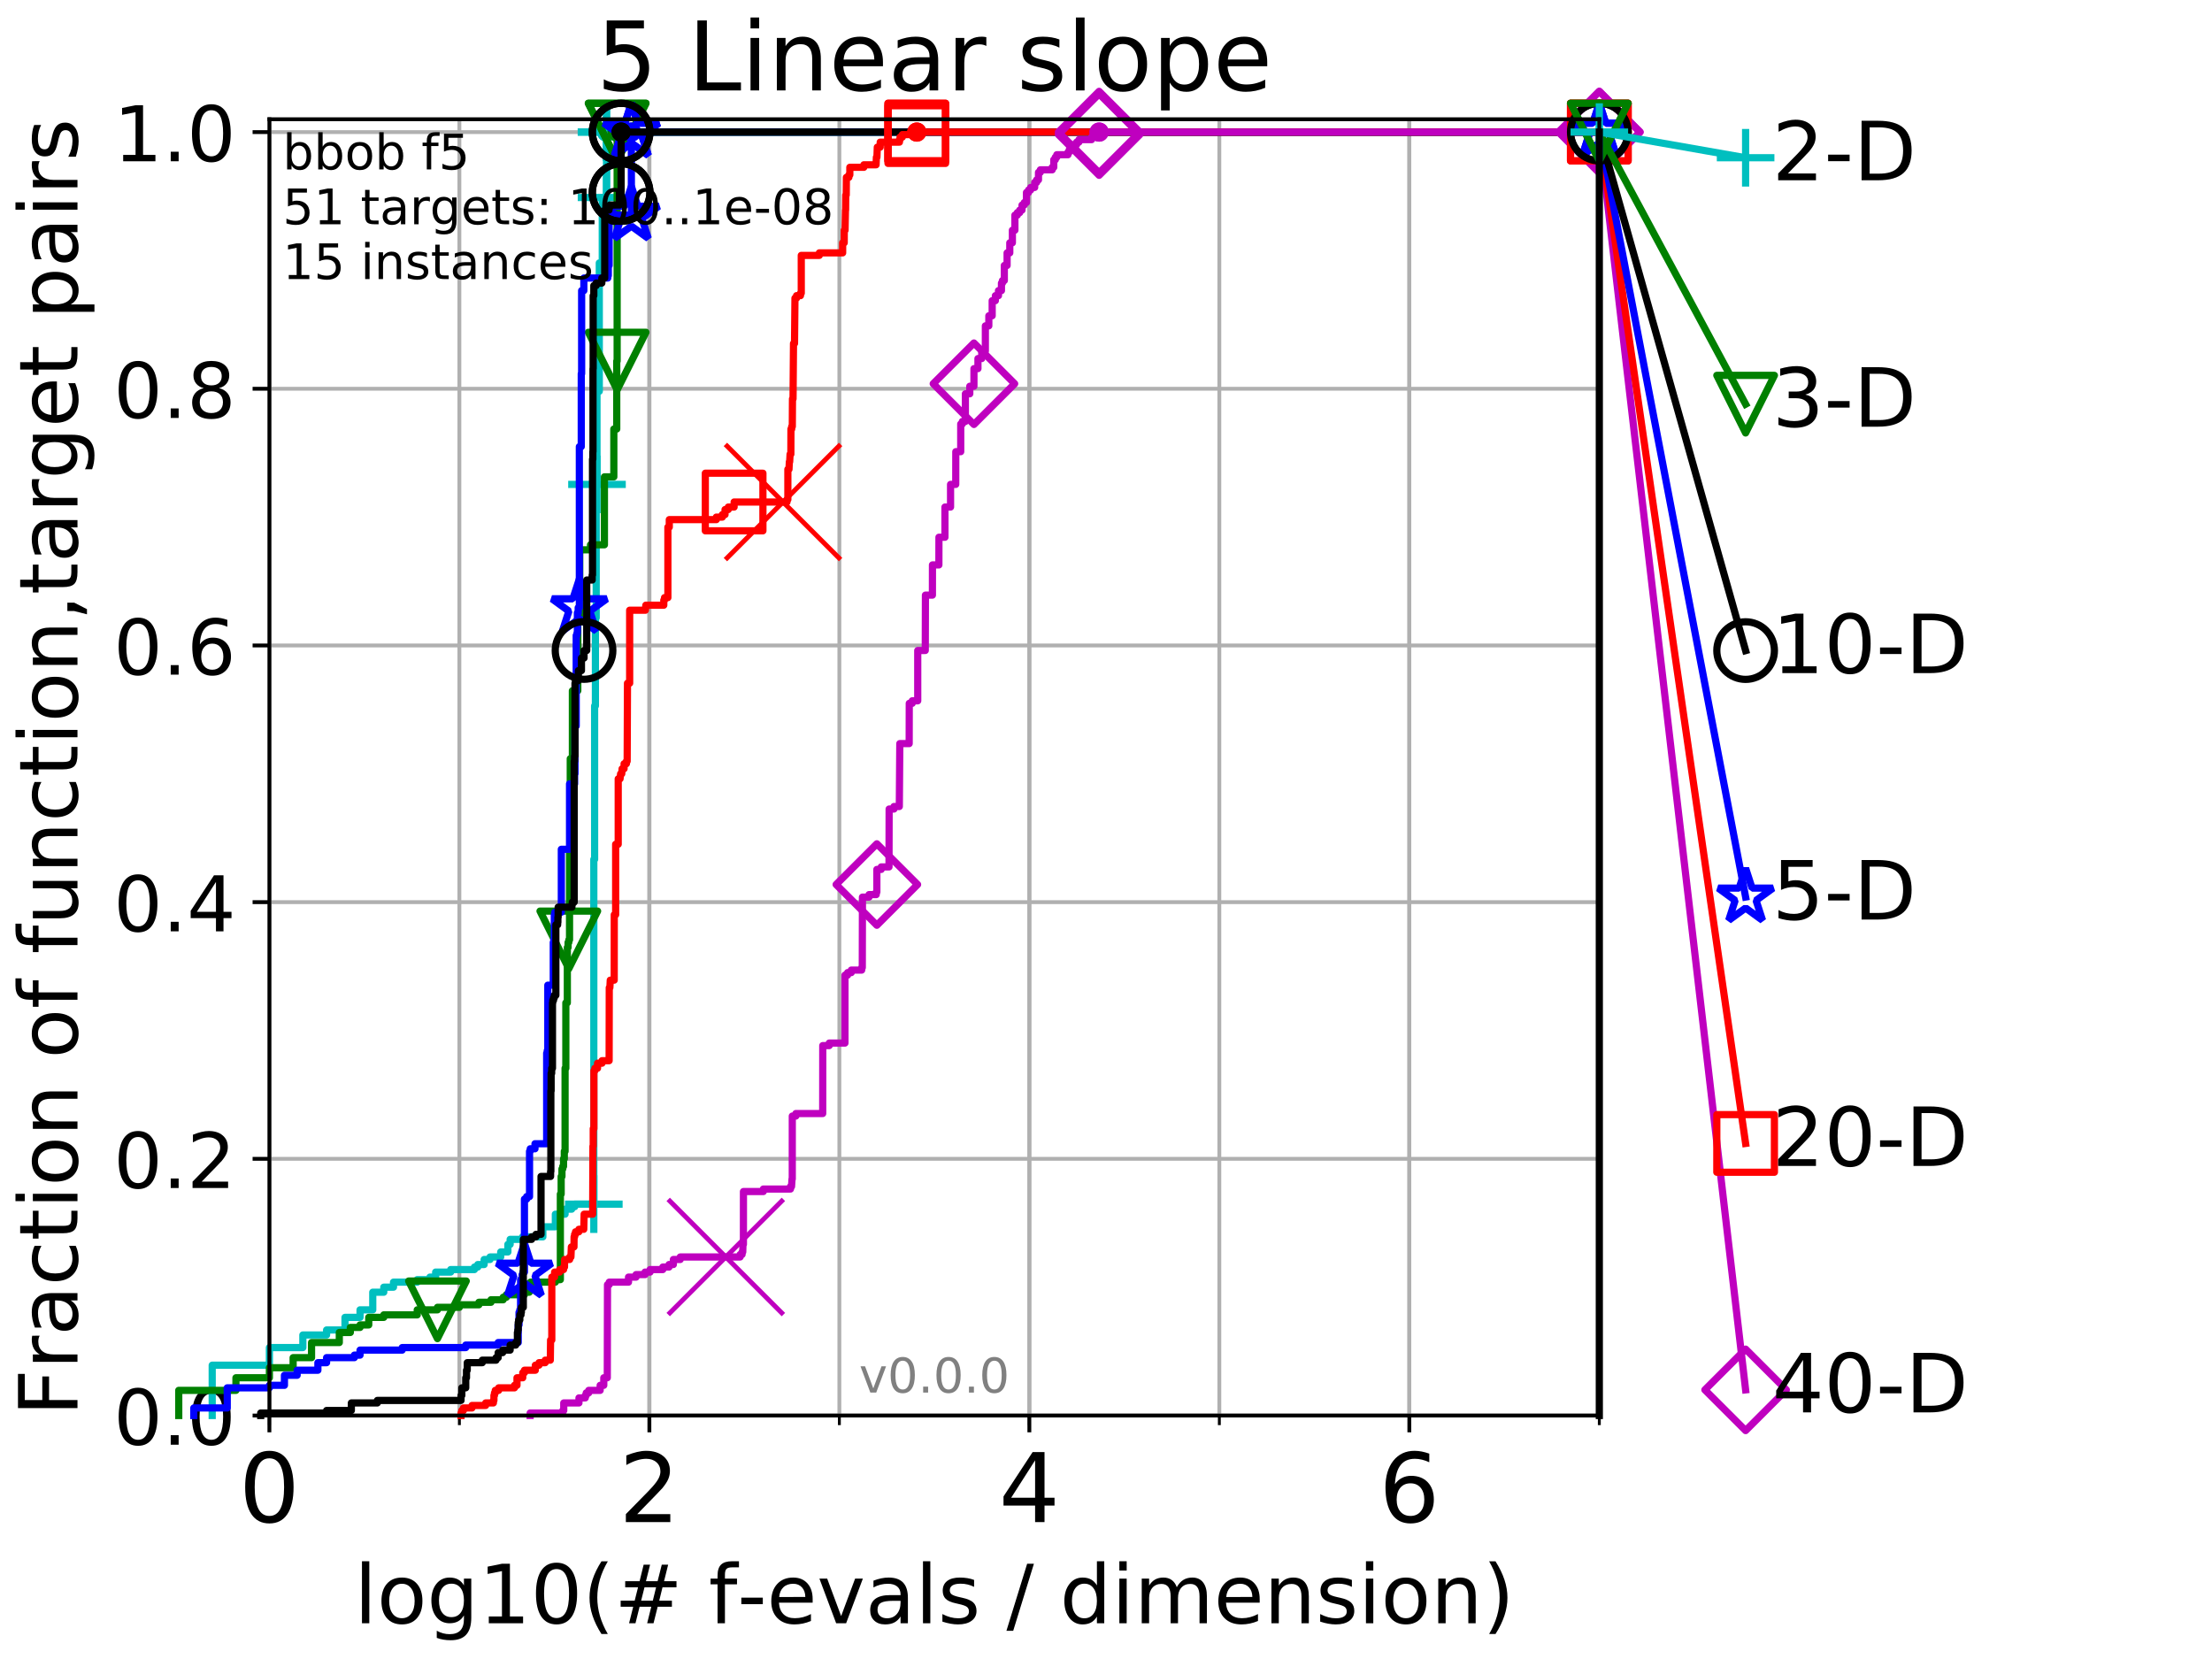 <?xml version="1.0" encoding="utf-8" standalone="no"?>
<!DOCTYPE svg PUBLIC "-//W3C//DTD SVG 1.1//EN"
  "http://www.w3.org/Graphics/SVG/1.1/DTD/svg11.dtd">
<!-- Created with matplotlib (http://matplotlib.org/) -->
<svg height="345.6pt" version="1.1" viewBox="0 0 460.8 345.6" width="460.8pt" xmlns="http://www.w3.org/2000/svg" xmlns:xlink="http://www.w3.org/1999/xlink">
 <defs>
  <style type="text/css">
*{stroke-linecap:butt;stroke-linejoin:round;}
  </style>
 </defs>
 <g id="figure_1">
  <g id="patch_1">
   <path d="M 0 345.6 
L 460.8 345.6 
L 460.8 0 
L 0 0 
z
" style="fill:#ffffff;"/>
  </g>
  <g id="axes_1">
   <g id="patch_2">
    <path d="M 56.12 294.88 
L 333.168 294.88 
L 333.168 24.84 
L 56.12 24.84 
z
" style="fill:#ffffff;"/>
   </g>
   <g id="matplotlib.axis_1">
    <g id="xtick_1">
     <g id="line2d_1">
      <path clip-path="url(#pafb427476e)" d="M 56.12 294.88 
L 56.12 24.84 
" style="fill:none;stroke:#b0b0b0;stroke-linecap:square;stroke-width:0.8;"/>
     </g>
     <g id="line2d_2">
      <defs>
       <path d="M 0 0 
L 0 3.5 
" id="m7012350b9a" style="stroke:#000000;stroke-width:0.8;"/>
      </defs>
      <g>
       <use style="stroke:#000000;stroke-width:0.8;" x="56.12" xlink:href="#m7012350b9a" y="294.88"/>
      </g>
     </g>
     <g id="text_1">
      <!-- 0 -->
      <defs>
       <path d="M 31.781 66.406 
Q 24.172 66.406 20.328 58.906 
Q 16.5 51.422 16.5 36.375 
Q 16.5 21.391 20.328 13.891 
Q 24.172 6.391 31.781 6.391 
Q 39.453 6.391 43.281 13.891 
Q 47.125 21.391 47.125 36.375 
Q 47.125 51.422 43.281 58.906 
Q 39.453 66.406 31.781 66.406 
z
M 31.781 74.219 
Q 44.047 74.219 50.516 64.516 
Q 56.984 54.828 56.984 36.375 
Q 56.984 17.969 50.516 8.266 
Q 44.047 -1.422 31.781 -1.422 
Q 19.531 -1.422 13.062 8.266 
Q 6.594 17.969 6.594 36.375 
Q 6.594 54.828 13.062 64.516 
Q 19.531 74.219 31.781 74.219 
z
" id="DejaVuSans-30"/>
      </defs>
      <g transform="translate(49.758 317.077)scale(0.2 -0.2)">
       <use xlink:href="#DejaVuSans-30"/>
      </g>
     </g>
    </g>
    <g id="xtick_2">
     <g id="line2d_3">
      <path clip-path="url(#pafb427476e)" d="M 135.277 294.88 
L 135.277 24.84 
" style="fill:none;stroke:#b0b0b0;stroke-linecap:square;stroke-width:0.8;"/>
     </g>
     <g id="line2d_4">
      <g>
       <use style="stroke:#000000;stroke-width:0.8;" x="135.277" xlink:href="#m7012350b9a" y="294.88"/>
      </g>
     </g>
     <g id="text_2">
      <!-- 2 -->
      <defs>
       <path d="M 19.188 8.297 
L 53.609 8.297 
L 53.609 0 
L 7.328 0 
L 7.328 8.297 
Q 12.938 14.109 22.625 23.891 
Q 32.328 33.688 34.812 36.531 
Q 39.547 41.844 41.422 45.531 
Q 43.312 49.219 43.312 52.781 
Q 43.312 58.594 39.234 62.25 
Q 35.156 65.922 28.609 65.922 
Q 23.969 65.922 18.812 64.312 
Q 13.672 62.703 7.812 59.422 
L 7.812 69.391 
Q 13.766 71.781 18.938 73 
Q 24.125 74.219 28.422 74.219 
Q 39.75 74.219 46.484 68.547 
Q 53.219 62.891 53.219 53.422 
Q 53.219 48.922 51.531 44.891 
Q 49.859 40.875 45.406 35.406 
Q 44.188 33.984 37.641 27.219 
Q 31.109 20.453 19.188 8.297 
z
" id="DejaVuSans-32"/>
      </defs>
      <g transform="translate(128.914 317.077)scale(0.2 -0.2)">
       <use xlink:href="#DejaVuSans-32"/>
      </g>
     </g>
    </g>
    <g id="xtick_3">
     <g id="line2d_5">
      <path clip-path="url(#pafb427476e)" d="M 214.433 294.88 
L 214.433 24.84 
" style="fill:none;stroke:#b0b0b0;stroke-linecap:square;stroke-width:0.8;"/>
     </g>
     <g id="line2d_6">
      <g>
       <use style="stroke:#000000;stroke-width:0.8;" x="214.433" xlink:href="#m7012350b9a" y="294.88"/>
      </g>
     </g>
     <g id="text_3">
      <!-- 4 -->
      <defs>
       <path d="M 37.797 64.312 
L 12.891 25.391 
L 37.797 25.391 
z
M 35.203 72.906 
L 47.609 72.906 
L 47.609 25.391 
L 58.016 25.391 
L 58.016 17.188 
L 47.609 17.188 
L 47.609 0 
L 37.797 0 
L 37.797 17.188 
L 4.891 17.188 
L 4.891 26.703 
z
" id="DejaVuSans-34"/>
      </defs>
      <g transform="translate(208.071 317.077)scale(0.2 -0.2)">
       <use xlink:href="#DejaVuSans-34"/>
      </g>
     </g>
    </g>
    <g id="xtick_4">
     <g id="line2d_7">
      <path clip-path="url(#pafb427476e)" d="M 293.59 294.88 
L 293.59 24.84 
" style="fill:none;stroke:#b0b0b0;stroke-linecap:square;stroke-width:0.8;"/>
     </g>
     <g id="line2d_8">
      <g>
       <use style="stroke:#000000;stroke-width:0.8;" x="293.59" xlink:href="#m7012350b9a" y="294.88"/>
      </g>
     </g>
     <g id="text_4">
      <!-- 6 -->
      <defs>
       <path d="M 33.016 40.375 
Q 26.375 40.375 22.484 35.828 
Q 18.609 31.297 18.609 23.391 
Q 18.609 15.531 22.484 10.953 
Q 26.375 6.391 33.016 6.391 
Q 39.656 6.391 43.531 10.953 
Q 47.406 15.531 47.406 23.391 
Q 47.406 31.297 43.531 35.828 
Q 39.656 40.375 33.016 40.375 
z
M 52.594 71.297 
L 52.594 62.312 
Q 48.875 64.062 45.094 64.984 
Q 41.312 65.922 37.594 65.922 
Q 27.828 65.922 22.672 59.328 
Q 17.531 52.734 16.797 39.406 
Q 19.672 43.656 24.016 45.922 
Q 28.375 48.188 33.594 48.188 
Q 44.578 48.188 50.953 41.516 
Q 57.328 34.859 57.328 23.391 
Q 57.328 12.156 50.688 5.359 
Q 44.047 -1.422 33.016 -1.422 
Q 20.359 -1.422 13.672 8.266 
Q 6.984 17.969 6.984 36.375 
Q 6.984 53.656 15.188 63.938 
Q 23.391 74.219 37.203 74.219 
Q 40.922 74.219 44.703 73.484 
Q 48.484 72.75 52.594 71.297 
z
" id="DejaVuSans-36"/>
      </defs>
      <g transform="translate(287.227 317.077)scale(0.2 -0.2)">
       <use xlink:href="#DejaVuSans-36"/>
      </g>
     </g>
    </g>
    <g id="xtick_5">
     <g id="line2d_9">
      <path clip-path="url(#pafb427476e)" d="M 56.12 294.88 
L 56.12 24.84 
" style="fill:none;stroke:#b0b0b0;stroke-linecap:square;stroke-width:0.8;"/>
     </g>
     <g id="line2d_10">
      <defs>
       <path d="M 0 0 
L 0 2 
" id="m292bb44d1d" style="stroke:#000000;stroke-width:0.6;"/>
      </defs>
      <g>
       <use style="stroke:#000000;stroke-width:0.6;" x="56.12" xlink:href="#m292bb44d1d" y="294.88"/>
      </g>
     </g>
    </g>
    <g id="xtick_6">
     <g id="line2d_11">
      <path clip-path="url(#pafb427476e)" d="M 95.698 294.88 
L 95.698 24.84 
" style="fill:none;stroke:#b0b0b0;stroke-linecap:square;stroke-width:0.8;"/>
     </g>
     <g id="line2d_12">
      <g>
       <use style="stroke:#000000;stroke-width:0.6;" x="95.698" xlink:href="#m292bb44d1d" y="294.88"/>
      </g>
     </g>
    </g>
    <g id="xtick_7">
     <g id="line2d_13">
      <path clip-path="url(#pafb427476e)" d="M 135.277 294.88 
L 135.277 24.84 
" style="fill:none;stroke:#b0b0b0;stroke-linecap:square;stroke-width:0.8;"/>
     </g>
     <g id="line2d_14">
      <g>
       <use style="stroke:#000000;stroke-width:0.6;" x="135.277" xlink:href="#m292bb44d1d" y="294.88"/>
      </g>
     </g>
    </g>
    <g id="xtick_8">
     <g id="line2d_15">
      <path clip-path="url(#pafb427476e)" d="M 174.855 294.88 
L 174.855 24.84 
" style="fill:none;stroke:#b0b0b0;stroke-linecap:square;stroke-width:0.8;"/>
     </g>
     <g id="line2d_16">
      <g>
       <use style="stroke:#000000;stroke-width:0.6;" x="174.855" xlink:href="#m292bb44d1d" y="294.88"/>
      </g>
     </g>
    </g>
    <g id="xtick_9">
     <g id="line2d_17">
      <path clip-path="url(#pafb427476e)" d="M 214.433 294.88 
L 214.433 24.84 
" style="fill:none;stroke:#b0b0b0;stroke-linecap:square;stroke-width:0.8;"/>
     </g>
     <g id="line2d_18">
      <g>
       <use style="stroke:#000000;stroke-width:0.6;" x="214.433" xlink:href="#m292bb44d1d" y="294.88"/>
      </g>
     </g>
    </g>
    <g id="xtick_10">
     <g id="line2d_19">
      <path clip-path="url(#pafb427476e)" d="M 254.011 294.88 
L 254.011 24.84 
" style="fill:none;stroke:#b0b0b0;stroke-linecap:square;stroke-width:0.8;"/>
     </g>
     <g id="line2d_20">
      <g>
       <use style="stroke:#000000;stroke-width:0.6;" x="254.011" xlink:href="#m292bb44d1d" y="294.88"/>
      </g>
     </g>
    </g>
    <g id="xtick_11">
     <g id="line2d_21">
      <path clip-path="url(#pafb427476e)" d="M 293.59 294.88 
L 293.59 24.84 
" style="fill:none;stroke:#b0b0b0;stroke-linecap:square;stroke-width:0.8;"/>
     </g>
     <g id="line2d_22">
      <g>
       <use style="stroke:#000000;stroke-width:0.6;" x="293.59" xlink:href="#m292bb44d1d" y="294.88"/>
      </g>
     </g>
    </g>
    <g id="xtick_12">
     <g id="line2d_23">
      <path clip-path="url(#pafb427476e)" d="M 333.168 294.88 
L 333.168 24.84 
" style="fill:none;stroke:#b0b0b0;stroke-linecap:square;stroke-width:0.8;"/>
     </g>
     <g id="line2d_24">
      <g>
       <use style="stroke:#000000;stroke-width:0.6;" x="333.168" xlink:href="#m292bb44d1d" y="294.88"/>
      </g>
     </g>
    </g>
    <g id="text_5">
     <!-- log10(# f-evals / dimension) -->
     <defs>
      <path d="M 9.422 75.984 
L 18.406 75.984 
L 18.406 0 
L 9.422 0 
z
" id="DejaVuSans-6c"/>
      <path d="M 30.609 48.391 
Q 23.391 48.391 19.188 42.75 
Q 14.984 37.109 14.984 27.297 
Q 14.984 17.484 19.156 11.844 
Q 23.344 6.203 30.609 6.203 
Q 37.797 6.203 41.984 11.859 
Q 46.188 17.531 46.188 27.297 
Q 46.188 37.016 41.984 42.703 
Q 37.797 48.391 30.609 48.391 
z
M 30.609 56 
Q 42.328 56 49.016 48.375 
Q 55.719 40.766 55.719 27.297 
Q 55.719 13.875 49.016 6.219 
Q 42.328 -1.422 30.609 -1.422 
Q 18.844 -1.422 12.172 6.219 
Q 5.516 13.875 5.516 27.297 
Q 5.516 40.766 12.172 48.375 
Q 18.844 56 30.609 56 
z
" id="DejaVuSans-6f"/>
      <path d="M 45.406 27.984 
Q 45.406 37.75 41.375 43.109 
Q 37.359 48.484 30.078 48.484 
Q 22.859 48.484 18.828 43.109 
Q 14.797 37.75 14.797 27.984 
Q 14.797 18.266 18.828 12.891 
Q 22.859 7.516 30.078 7.516 
Q 37.359 7.516 41.375 12.891 
Q 45.406 18.266 45.406 27.984 
z
M 54.391 6.781 
Q 54.391 -7.172 48.188 -13.984 
Q 42 -20.797 29.203 -20.797 
Q 24.469 -20.797 20.266 -20.094 
Q 16.062 -19.391 12.109 -17.922 
L 12.109 -9.188 
Q 16.062 -11.328 19.922 -12.344 
Q 23.781 -13.375 27.781 -13.375 
Q 36.625 -13.375 41.016 -8.766 
Q 45.406 -4.156 45.406 5.172 
L 45.406 9.625 
Q 42.625 4.781 38.281 2.391 
Q 33.938 0 27.875 0 
Q 17.828 0 11.672 7.656 
Q 5.516 15.328 5.516 27.984 
Q 5.516 40.672 11.672 48.328 
Q 17.828 56 27.875 56 
Q 33.938 56 38.281 53.609 
Q 42.625 51.219 45.406 46.391 
L 45.406 54.688 
L 54.391 54.688 
z
" id="DejaVuSans-67"/>
      <path d="M 12.406 8.297 
L 28.516 8.297 
L 28.516 63.922 
L 10.984 60.406 
L 10.984 69.391 
L 28.422 72.906 
L 38.281 72.906 
L 38.281 8.297 
L 54.391 8.297 
L 54.391 0 
L 12.406 0 
z
" id="DejaVuSans-31"/>
      <path d="M 31 75.875 
Q 24.469 64.656 21.281 53.656 
Q 18.109 42.672 18.109 31.391 
Q 18.109 20.125 21.312 9.062 
Q 24.516 -2 31 -13.188 
L 23.188 -13.188 
Q 15.875 -1.703 12.234 9.375 
Q 8.594 20.453 8.594 31.391 
Q 8.594 42.281 12.203 53.312 
Q 15.828 64.359 23.188 75.875 
z
" id="DejaVuSans-28"/>
      <path d="M 51.125 44 
L 36.922 44 
L 32.812 27.688 
L 47.125 27.688 
z
M 43.797 71.781 
L 38.719 51.516 
L 52.984 51.516 
L 58.109 71.781 
L 65.922 71.781 
L 60.891 51.516 
L 76.125 51.516 
L 76.125 44 
L 58.984 44 
L 54.984 27.688 
L 70.516 27.688 
L 70.516 20.219 
L 53.078 20.219 
L 48 0 
L 40.188 0 
L 45.219 20.219 
L 30.906 20.219 
L 25.875 0 
L 18.016 0 
L 23.094 20.219 
L 7.719 20.219 
L 7.719 27.688 
L 24.906 27.688 
L 29 44 
L 13.281 44 
L 13.281 51.516 
L 30.906 51.516 
L 35.891 71.781 
z
" id="DejaVuSans-23"/>
      <path id="DejaVuSans-20"/>
      <path d="M 37.109 75.984 
L 37.109 68.5 
L 28.516 68.5 
Q 23.688 68.5 21.797 66.547 
Q 19.922 64.594 19.922 59.516 
L 19.922 54.688 
L 34.719 54.688 
L 34.719 47.703 
L 19.922 47.703 
L 19.922 0 
L 10.891 0 
L 10.891 47.703 
L 2.297 47.703 
L 2.297 54.688 
L 10.891 54.688 
L 10.891 58.5 
Q 10.891 67.625 15.141 71.797 
Q 19.391 75.984 28.609 75.984 
z
" id="DejaVuSans-66"/>
      <path d="M 4.891 31.391 
L 31.203 31.391 
L 31.203 23.391 
L 4.891 23.391 
z
" id="DejaVuSans-2d"/>
      <path d="M 56.203 29.594 
L 56.203 25.203 
L 14.891 25.203 
Q 15.484 15.922 20.484 11.062 
Q 25.484 6.203 34.422 6.203 
Q 39.594 6.203 44.453 7.469 
Q 49.312 8.734 54.109 11.281 
L 54.109 2.781 
Q 49.266 0.734 44.188 -0.344 
Q 39.109 -1.422 33.891 -1.422 
Q 20.797 -1.422 13.156 6.188 
Q 5.516 13.812 5.516 26.812 
Q 5.516 40.234 12.766 48.109 
Q 20.016 56 32.328 56 
Q 43.359 56 49.781 48.891 
Q 56.203 41.797 56.203 29.594 
z
M 47.219 32.234 
Q 47.125 39.594 43.094 43.984 
Q 39.062 48.391 32.422 48.391 
Q 24.906 48.391 20.391 44.141 
Q 15.875 39.891 15.188 32.172 
z
" id="DejaVuSans-65"/>
      <path d="M 2.984 54.688 
L 12.5 54.688 
L 29.594 8.797 
L 46.688 54.688 
L 56.203 54.688 
L 35.688 0 
L 23.484 0 
z
" id="DejaVuSans-76"/>
      <path d="M 34.281 27.484 
Q 23.391 27.484 19.188 25 
Q 14.984 22.516 14.984 16.5 
Q 14.984 11.719 18.141 8.906 
Q 21.297 6.109 26.703 6.109 
Q 34.188 6.109 38.703 11.406 
Q 43.219 16.703 43.219 25.484 
L 43.219 27.484 
z
M 52.203 31.203 
L 52.203 0 
L 43.219 0 
L 43.219 8.297 
Q 40.141 3.328 35.547 0.953 
Q 30.953 -1.422 24.312 -1.422 
Q 15.922 -1.422 10.953 3.297 
Q 6 8.016 6 15.922 
Q 6 25.141 12.172 29.828 
Q 18.359 34.516 30.609 34.516 
L 43.219 34.516 
L 43.219 35.406 
Q 43.219 41.609 39.141 45 
Q 35.062 48.391 27.688 48.391 
Q 23 48.391 18.547 47.266 
Q 14.109 46.141 10.016 43.891 
L 10.016 52.203 
Q 14.938 54.109 19.578 55.047 
Q 24.219 56 28.609 56 
Q 40.484 56 46.344 49.844 
Q 52.203 43.703 52.203 31.203 
z
" id="DejaVuSans-61"/>
      <path d="M 44.281 53.078 
L 44.281 44.578 
Q 40.484 46.531 36.375 47.5 
Q 32.281 48.484 27.875 48.484 
Q 21.188 48.484 17.844 46.438 
Q 14.5 44.391 14.5 40.281 
Q 14.5 37.156 16.891 35.375 
Q 19.281 33.594 26.516 31.984 
L 29.594 31.297 
Q 39.156 29.25 43.188 25.516 
Q 47.219 21.781 47.219 15.094 
Q 47.219 7.469 41.188 3.016 
Q 35.156 -1.422 24.609 -1.422 
Q 20.219 -1.422 15.453 -0.562 
Q 10.688 0.297 5.422 2 
L 5.422 11.281 
Q 10.406 8.688 15.234 7.391 
Q 20.062 6.109 24.812 6.109 
Q 31.156 6.109 34.562 8.281 
Q 37.984 10.453 37.984 14.406 
Q 37.984 18.062 35.516 20.016 
Q 33.062 21.969 24.703 23.781 
L 21.578 24.516 
Q 13.234 26.266 9.516 29.906 
Q 5.812 33.547 5.812 39.891 
Q 5.812 47.609 11.281 51.797 
Q 16.75 56 26.812 56 
Q 31.781 56 36.172 55.266 
Q 40.578 54.547 44.281 53.078 
z
" id="DejaVuSans-73"/>
      <path d="M 25.391 72.906 
L 33.688 72.906 
L 8.297 -9.281 
L 0 -9.281 
z
" id="DejaVuSans-2f"/>
      <path d="M 45.406 46.391 
L 45.406 75.984 
L 54.391 75.984 
L 54.391 0 
L 45.406 0 
L 45.406 8.203 
Q 42.578 3.328 38.25 0.953 
Q 33.938 -1.422 27.875 -1.422 
Q 17.969 -1.422 11.734 6.484 
Q 5.516 14.406 5.516 27.297 
Q 5.516 40.188 11.734 48.094 
Q 17.969 56 27.875 56 
Q 33.938 56 38.25 53.625 
Q 42.578 51.266 45.406 46.391 
z
M 14.797 27.297 
Q 14.797 17.391 18.875 11.75 
Q 22.953 6.109 30.078 6.109 
Q 37.203 6.109 41.297 11.75 
Q 45.406 17.391 45.406 27.297 
Q 45.406 37.203 41.297 42.844 
Q 37.203 48.484 30.078 48.484 
Q 22.953 48.484 18.875 42.844 
Q 14.797 37.203 14.797 27.297 
z
" id="DejaVuSans-64"/>
      <path d="M 9.422 54.688 
L 18.406 54.688 
L 18.406 0 
L 9.422 0 
z
M 9.422 75.984 
L 18.406 75.984 
L 18.406 64.594 
L 9.422 64.594 
z
" id="DejaVuSans-69"/>
      <path d="M 52 44.188 
Q 55.375 50.25 60.062 53.125 
Q 64.75 56 71.094 56 
Q 79.641 56 84.281 50.016 
Q 88.922 44.047 88.922 33.016 
L 88.922 0 
L 79.891 0 
L 79.891 32.719 
Q 79.891 40.578 77.094 44.375 
Q 74.312 48.188 68.609 48.188 
Q 61.625 48.188 57.562 43.547 
Q 53.516 38.922 53.516 30.906 
L 53.516 0 
L 44.484 0 
L 44.484 32.719 
Q 44.484 40.625 41.703 44.406 
Q 38.922 48.188 33.109 48.188 
Q 26.219 48.188 22.156 43.531 
Q 18.109 38.875 18.109 30.906 
L 18.109 0 
L 9.078 0 
L 9.078 54.688 
L 18.109 54.688 
L 18.109 46.188 
Q 21.188 51.219 25.484 53.609 
Q 29.781 56 35.688 56 
Q 41.656 56 45.828 52.969 
Q 50 49.953 52 44.188 
z
" id="DejaVuSans-6d"/>
      <path d="M 54.891 33.016 
L 54.891 0 
L 45.906 0 
L 45.906 32.719 
Q 45.906 40.484 42.875 44.328 
Q 39.844 48.188 33.797 48.188 
Q 26.516 48.188 22.312 43.547 
Q 18.109 38.922 18.109 30.906 
L 18.109 0 
L 9.078 0 
L 9.078 54.688 
L 18.109 54.688 
L 18.109 46.188 
Q 21.344 51.125 25.703 53.562 
Q 30.078 56 35.797 56 
Q 45.219 56 50.047 50.172 
Q 54.891 44.344 54.891 33.016 
z
" id="DejaVuSans-6e"/>
      <path d="M 8.016 75.875 
L 15.828 75.875 
Q 23.141 64.359 26.781 53.312 
Q 30.422 42.281 30.422 31.391 
Q 30.422 20.453 26.781 9.375 
Q 23.141 -1.703 15.828 -13.188 
L 8.016 -13.188 
Q 14.5 -2 17.703 9.062 
Q 20.906 20.125 20.906 31.391 
Q 20.906 42.672 17.703 53.656 
Q 14.5 64.656 8.016 75.875 
z
" id="DejaVuSans-29"/>
     </defs>
     <g transform="translate(73.803 338.154)scale(0.17 -0.17)">
      <use xlink:href="#DejaVuSans-6c"/>
      <use x="27.783" xlink:href="#DejaVuSans-6f"/>
      <use x="88.965" xlink:href="#DejaVuSans-67"/>
      <use x="152.441" xlink:href="#DejaVuSans-31"/>
      <use x="216.064" xlink:href="#DejaVuSans-30"/>
      <use x="279.688" xlink:href="#DejaVuSans-28"/>
      <use x="318.701" xlink:href="#DejaVuSans-23"/>
      <use x="402.49" xlink:href="#DejaVuSans-20"/>
      <use x="434.277" xlink:href="#DejaVuSans-66"/>
      <use x="469.404" xlink:href="#DejaVuSans-2d"/>
      <use x="505.488" xlink:href="#DejaVuSans-65"/>
      <use x="567.012" xlink:href="#DejaVuSans-76"/>
      <use x="626.191" xlink:href="#DejaVuSans-61"/>
      <use x="687.471" xlink:href="#DejaVuSans-6c"/>
      <use x="715.254" xlink:href="#DejaVuSans-73"/>
      <use x="767.354" xlink:href="#DejaVuSans-20"/>
      <use x="799.141" xlink:href="#DejaVuSans-2f"/>
      <use x="832.832" xlink:href="#DejaVuSans-20"/>
      <use x="864.619" xlink:href="#DejaVuSans-64"/>
      <use x="928.096" xlink:href="#DejaVuSans-69"/>
      <use x="955.879" xlink:href="#DejaVuSans-6d"/>
      <use x="1053.291" xlink:href="#DejaVuSans-65"/>
      <use x="1114.814" xlink:href="#DejaVuSans-6e"/>
      <use x="1178.193" xlink:href="#DejaVuSans-73"/>
      <use x="1230.293" xlink:href="#DejaVuSans-69"/>
      <use x="1258.076" xlink:href="#DejaVuSans-6f"/>
      <use x="1319.258" xlink:href="#DejaVuSans-6e"/>
      <use x="1382.637" xlink:href="#DejaVuSans-29"/>
     </g>
    </g>
   </g>
   <g id="matplotlib.axis_2">
    <g id="ytick_1">
     <g id="line2d_25">
      <path clip-path="url(#pafb427476e)" d="M 56.12 294.88 
L 333.168 294.88 
" style="fill:none;stroke:#b0b0b0;stroke-linecap:square;stroke-width:0.8;"/>
     </g>
     <g id="line2d_26">
      <defs>
       <path d="M 0 0 
L -3.5 0 
" id="m5aab021685" style="stroke:#000000;stroke-width:0.8;"/>
      </defs>
      <g>
       <use style="stroke:#000000;stroke-width:0.8;" x="56.12" xlink:href="#m5aab021685" y="294.88"/>
      </g>
     </g>
     <g id="text_6">
      <!-- 0.0 -->
      <defs>
       <path d="M 10.688 12.406 
L 21 12.406 
L 21 0 
L 10.688 0 
z
" id="DejaVuSans-2e"/>
      </defs>
      <g transform="translate(23.675 300.959)scale(0.16 -0.16)">
       <use xlink:href="#DejaVuSans-30"/>
       <use x="63.623" xlink:href="#DejaVuSans-2e"/>
       <use x="95.41" xlink:href="#DejaVuSans-30"/>
      </g>
     </g>
    </g>
    <g id="ytick_2">
     <g id="line2d_27">
      <path clip-path="url(#pafb427476e)" d="M 56.12 241.407 
L 333.168 241.407 
" style="fill:none;stroke:#b0b0b0;stroke-linecap:square;stroke-width:0.8;"/>
     </g>
     <g id="line2d_28">
      <g>
       <use style="stroke:#000000;stroke-width:0.8;" x="56.12" xlink:href="#m5aab021685" y="241.407"/>
      </g>
     </g>
     <g id="text_7">
      <!-- 0.2 -->
      <g transform="translate(23.675 247.485)scale(0.16 -0.16)">
       <use xlink:href="#DejaVuSans-30"/>
       <use x="63.623" xlink:href="#DejaVuSans-2e"/>
       <use x="95.41" xlink:href="#DejaVuSans-32"/>
      </g>
     </g>
    </g>
    <g id="ytick_3">
     <g id="line2d_29">
      <path clip-path="url(#pafb427476e)" d="M 56.12 187.933 
L 333.168 187.933 
" style="fill:none;stroke:#b0b0b0;stroke-linecap:square;stroke-width:0.8;"/>
     </g>
     <g id="line2d_30">
      <g>
       <use style="stroke:#000000;stroke-width:0.8;" x="56.12" xlink:href="#m5aab021685" y="187.933"/>
      </g>
     </g>
     <g id="text_8">
      <!-- 0.4 -->
      <g transform="translate(23.675 194.012)scale(0.16 -0.16)">
       <use xlink:href="#DejaVuSans-30"/>
       <use x="63.623" xlink:href="#DejaVuSans-2e"/>
       <use x="95.41" xlink:href="#DejaVuSans-34"/>
      </g>
     </g>
    </g>
    <g id="ytick_4">
     <g id="line2d_31">
      <path clip-path="url(#pafb427476e)" d="M 56.12 134.46 
L 333.168 134.46 
" style="fill:none;stroke:#b0b0b0;stroke-linecap:square;stroke-width:0.8;"/>
     </g>
     <g id="line2d_32">
      <g>
       <use style="stroke:#000000;stroke-width:0.8;" x="56.12" xlink:href="#m5aab021685" y="134.46"/>
      </g>
     </g>
     <g id="text_9">
      <!-- 0.6 -->
      <g transform="translate(23.675 140.539)scale(0.16 -0.16)">
       <use xlink:href="#DejaVuSans-30"/>
       <use x="63.623" xlink:href="#DejaVuSans-2e"/>
       <use x="95.41" xlink:href="#DejaVuSans-36"/>
      </g>
     </g>
    </g>
    <g id="ytick_5">
     <g id="line2d_33">
      <path clip-path="url(#pafb427476e)" d="M 56.12 80.987 
L 333.168 80.987 
" style="fill:none;stroke:#b0b0b0;stroke-linecap:square;stroke-width:0.8;"/>
     </g>
     <g id="line2d_34">
      <g>
       <use style="stroke:#000000;stroke-width:0.8;" x="56.12" xlink:href="#m5aab021685" y="80.987"/>
      </g>
     </g>
     <g id="text_10">
      <!-- 0.8 -->
      <defs>
       <path d="M 31.781 34.625 
Q 24.75 34.625 20.719 30.859 
Q 16.703 27.094 16.703 20.516 
Q 16.703 13.922 20.719 10.156 
Q 24.75 6.391 31.781 6.391 
Q 38.812 6.391 42.859 10.172 
Q 46.922 13.969 46.922 20.516 
Q 46.922 27.094 42.891 30.859 
Q 38.875 34.625 31.781 34.625 
z
M 21.922 38.812 
Q 15.578 40.375 12.031 44.719 
Q 8.5 49.078 8.5 55.328 
Q 8.5 64.062 14.719 69.141 
Q 20.953 74.219 31.781 74.219 
Q 42.672 74.219 48.875 69.141 
Q 55.078 64.062 55.078 55.328 
Q 55.078 49.078 51.531 44.719 
Q 48 40.375 41.703 38.812 
Q 48.828 37.156 52.797 32.312 
Q 56.781 27.484 56.781 20.516 
Q 56.781 9.906 50.312 4.234 
Q 43.844 -1.422 31.781 -1.422 
Q 19.734 -1.422 13.25 4.234 
Q 6.781 9.906 6.781 20.516 
Q 6.781 27.484 10.781 32.312 
Q 14.797 37.156 21.922 38.812 
z
M 18.312 54.391 
Q 18.312 48.734 21.844 45.562 
Q 25.391 42.391 31.781 42.391 
Q 38.141 42.391 41.719 45.562 
Q 45.312 48.734 45.312 54.391 
Q 45.312 60.062 41.719 63.234 
Q 38.141 66.406 31.781 66.406 
Q 25.391 66.406 21.844 63.234 
Q 18.312 60.062 18.312 54.391 
z
" id="DejaVuSans-38"/>
      </defs>
      <g transform="translate(23.675 87.066)scale(0.16 -0.16)">
       <use xlink:href="#DejaVuSans-30"/>
       <use x="63.623" xlink:href="#DejaVuSans-2e"/>
       <use x="95.41" xlink:href="#DejaVuSans-38"/>
      </g>
     </g>
    </g>
    <g id="ytick_6">
     <g id="line2d_35">
      <path clip-path="url(#pafb427476e)" d="M 56.12 27.514 
L 333.168 27.514 
" style="fill:none;stroke:#b0b0b0;stroke-linecap:square;stroke-width:0.8;"/>
     </g>
     <g id="line2d_36">
      <g>
       <use style="stroke:#000000;stroke-width:0.8;" x="56.12" xlink:href="#m5aab021685" y="27.514"/>
      </g>
     </g>
     <g id="text_11">
      <!-- 1.0 -->
      <g transform="translate(23.675 33.592)scale(0.16 -0.16)">
       <use xlink:href="#DejaVuSans-31"/>
       <use x="63.623" xlink:href="#DejaVuSans-2e"/>
       <use x="95.41" xlink:href="#DejaVuSans-30"/>
      </g>
     </g>
    </g>
    <g id="text_12">
     <!-- Fraction of function,target pairs -->
     <defs>
      <path d="M 9.812 72.906 
L 51.703 72.906 
L 51.703 64.594 
L 19.672 64.594 
L 19.672 43.109 
L 48.578 43.109 
L 48.578 34.812 
L 19.672 34.812 
L 19.672 0 
L 9.812 0 
z
" id="DejaVuSans-46"/>
      <path d="M 41.109 46.297 
Q 39.594 47.172 37.812 47.578 
Q 36.031 48 33.891 48 
Q 26.266 48 22.188 43.047 
Q 18.109 38.094 18.109 28.812 
L 18.109 0 
L 9.078 0 
L 9.078 54.688 
L 18.109 54.688 
L 18.109 46.188 
Q 20.953 51.172 25.484 53.578 
Q 30.031 56 36.531 56 
Q 37.453 56 38.578 55.875 
Q 39.703 55.766 41.062 55.516 
z
" id="DejaVuSans-72"/>
      <path d="M 48.781 52.594 
L 48.781 44.188 
Q 44.969 46.297 41.141 47.344 
Q 37.312 48.391 33.406 48.391 
Q 24.656 48.391 19.812 42.844 
Q 14.984 37.312 14.984 27.297 
Q 14.984 17.281 19.812 11.734 
Q 24.656 6.203 33.406 6.203 
Q 37.312 6.203 41.141 7.25 
Q 44.969 8.297 48.781 10.406 
L 48.781 2.094 
Q 45.016 0.344 40.984 -0.531 
Q 36.969 -1.422 32.422 -1.422 
Q 20.062 -1.422 12.781 6.344 
Q 5.516 14.109 5.516 27.297 
Q 5.516 40.672 12.859 48.328 
Q 20.219 56 33.016 56 
Q 37.156 56 41.109 55.141 
Q 45.062 54.297 48.781 52.594 
z
" id="DejaVuSans-63"/>
      <path d="M 18.312 70.219 
L 18.312 54.688 
L 36.812 54.688 
L 36.812 47.703 
L 18.312 47.703 
L 18.312 18.016 
Q 18.312 11.328 20.141 9.422 
Q 21.969 7.516 27.594 7.516 
L 36.812 7.516 
L 36.812 0 
L 27.594 0 
Q 17.188 0 13.234 3.875 
Q 9.281 7.766 9.281 18.016 
L 9.281 47.703 
L 2.688 47.703 
L 2.688 54.688 
L 9.281 54.688 
L 9.281 70.219 
z
" id="DejaVuSans-74"/>
      <path d="M 8.5 21.578 
L 8.5 54.688 
L 17.484 54.688 
L 17.484 21.922 
Q 17.484 14.156 20.5 10.266 
Q 23.531 6.391 29.594 6.391 
Q 36.859 6.391 41.078 11.031 
Q 45.312 15.672 45.312 23.688 
L 45.312 54.688 
L 54.297 54.688 
L 54.297 0 
L 45.312 0 
L 45.312 8.406 
Q 42.047 3.422 37.719 1 
Q 33.406 -1.422 27.688 -1.422 
Q 18.266 -1.422 13.375 4.438 
Q 8.5 10.297 8.5 21.578 
z
M 31.109 56 
z
" id="DejaVuSans-75"/>
      <path d="M 11.719 12.406 
L 22.016 12.406 
L 22.016 4 
L 14.016 -11.625 
L 7.719 -11.625 
L 11.719 4 
z
" id="DejaVuSans-2c"/>
      <path d="M 18.109 8.203 
L 18.109 -20.797 
L 9.078 -20.797 
L 9.078 54.688 
L 18.109 54.688 
L 18.109 46.391 
Q 20.953 51.266 25.266 53.625 
Q 29.594 56 35.594 56 
Q 45.562 56 51.781 48.094 
Q 58.016 40.188 58.016 27.297 
Q 58.016 14.406 51.781 6.484 
Q 45.562 -1.422 35.594 -1.422 
Q 29.594 -1.422 25.266 0.953 
Q 20.953 3.328 18.109 8.203 
z
M 48.688 27.297 
Q 48.688 37.203 44.609 42.844 
Q 40.531 48.484 33.406 48.484 
Q 26.266 48.484 22.188 42.844 
Q 18.109 37.203 18.109 27.297 
Q 18.109 17.391 22.188 11.75 
Q 26.266 6.109 33.406 6.109 
Q 40.531 6.109 44.609 11.75 
Q 48.688 17.391 48.688 27.297 
z
" id="DejaVuSans-70"/>
     </defs>
     <g transform="translate(16.14 294.999)rotate(-90)scale(0.17 -0.17)">
      <use xlink:href="#DejaVuSans-46"/>
      <use x="57.41" xlink:href="#DejaVuSans-72"/>
      <use x="98.523" xlink:href="#DejaVuSans-61"/>
      <use x="159.803" xlink:href="#DejaVuSans-63"/>
      <use x="214.783" xlink:href="#DejaVuSans-74"/>
      <use x="253.992" xlink:href="#DejaVuSans-69"/>
      <use x="281.775" xlink:href="#DejaVuSans-6f"/>
      <use x="342.957" xlink:href="#DejaVuSans-6e"/>
      <use x="406.336" xlink:href="#DejaVuSans-20"/>
      <use x="438.123" xlink:href="#DejaVuSans-6f"/>
      <use x="499.305" xlink:href="#DejaVuSans-66"/>
      <use x="534.51" xlink:href="#DejaVuSans-20"/>
      <use x="566.297" xlink:href="#DejaVuSans-66"/>
      <use x="601.502" xlink:href="#DejaVuSans-75"/>
      <use x="664.881" xlink:href="#DejaVuSans-6e"/>
      <use x="728.26" xlink:href="#DejaVuSans-63"/>
      <use x="783.24" xlink:href="#DejaVuSans-74"/>
      <use x="822.449" xlink:href="#DejaVuSans-69"/>
      <use x="850.232" xlink:href="#DejaVuSans-6f"/>
      <use x="911.414" xlink:href="#DejaVuSans-6e"/>
      <use x="974.793" xlink:href="#DejaVuSans-2c"/>
      <use x="1006.58" xlink:href="#DejaVuSans-74"/>
      <use x="1045.789" xlink:href="#DejaVuSans-61"/>
      <use x="1107.068" xlink:href="#DejaVuSans-72"/>
      <use x="1148.166" xlink:href="#DejaVuSans-67"/>
      <use x="1211.643" xlink:href="#DejaVuSans-65"/>
      <use x="1273.166" xlink:href="#DejaVuSans-74"/>
      <use x="1312.375" xlink:href="#DejaVuSans-20"/>
      <use x="1344.162" xlink:href="#DejaVuSans-70"/>
      <use x="1407.639" xlink:href="#DejaVuSans-61"/>
      <use x="1468.918" xlink:href="#DejaVuSans-69"/>
      <use x="1496.701" xlink:href="#DejaVuSans-72"/>
      <use x="1537.814" xlink:href="#DejaVuSans-73"/>
     </g>
    </g>
   </g>
   <g id="line2d_37">
    <defs>
     <path d="M 0 1.5 
C 0.398 1.5 0.779 1.342 1.061 1.061 
C 1.342 0.779 1.5 0.398 1.5 0 
C 1.5 -0.398 1.342 -0.779 1.061 -1.061 
C 0.779 -1.342 0.398 -1.5 0 -1.5 
C -0.398 -1.5 -0.779 -1.342 -1.061 -1.061 
C -1.342 -0.779 -1.5 -0.398 -1.5 0 
C -1.5 0.398 -1.342 0.779 -1.061 1.061 
C -0.779 1.342 -0.398 1.5 0 1.5 
z
" id="me5e7fa4e79" style="stroke:#00bfbf;"/>
    </defs>
    <g>
     <use style="fill:#00bfbf;stroke:#00bfbf;" x="126.352" xlink:href="#me5e7fa4e79" y="27.514"/>
     <use style="fill:#00bfbf;stroke:#00bfbf;" x="126.352" xlink:href="#me5e7fa4e79" y="27.514"/>
    </g>
   </g>
   <g id="line2d_38">
    <path d="M 44.206 294.88 
L 44.206 284.395 
L 56.12 284.395 
L 56.12 280.725 
L 63.089 280.725 
L 63.089 278.104 
L 68.034 278.104 
L 68.034 277.056 
L 71.87 277.056 
L 71.87 274.434 
L 75.004 274.434 
L 75.004 272.862 
L 77.653 272.862 
L 77.653 269.192 
L 79.949 269.192 
L 79.949 268.143 
L 81.973 268.143 
L 81.973 267.095 
L 86.918 267.095 
L 86.918 266.571 
L 89.568 266.571 
L 89.568 266.046 
L 90.753 266.046 
L 90.753 264.998 
L 93.887 264.998 
L 93.887 264.474 
L 98.832 264.474 
L 98.832 263.949 
L 99.534 263.949 
L 99.534 263.425 
L 100.857 263.425 
L 100.857 262.377 
L 102.085 262.377 
L 102.085 261.852 
L 104.306 261.852 
L 104.306 260.804 
L 105.802 260.804 
L 105.802 259.231 
L 106.272 259.231 
L 106.272 258.183 
L 108.856 258.183 
L 108.856 257.658 
L 113.086 257.658 
L 113.086 255.561 
L 115.691 255.561 
L 115.691 252.94 
L 117.716 252.94 
L 117.716 251.892 
L 119.092 251.892 
L 119.092 251.367 
L 119.74 251.367 
L 119.74 250.843 
L 123.703 250.843 
L 123.703 179.021 
L 123.87 179.021 
L 123.87 147.042 
L 124.036 147.042 
L 124.036 128.693 
L 124.201 128.693 
L 124.201 100.908 
L 124.364 100.908 
L 124.364 81.511 
L 124.844 81.511 
L 124.844 54.775 
L 125.463 54.775 
L 125.463 41.144 
L 126.352 41.144 
L 126.352 27.514 
L 333.168 27.514 
" style="fill:none;stroke:#00bfbf;stroke-linecap:square;stroke-width:1.5;"/>
   </g>
   <g id="line2d_39">
    <defs>
     <path d="M -6 0 
L 6 0 
M 0 6 
L 0 -6 
" id="m74b2da0424" style="stroke:#00bfbf;stroke-width:1.5;"/>
    </defs>
    <g>
     <use style="fill-opacity:0;stroke:#00bfbf;stroke-width:1.5;" x="123.703" xlink:href="#m74b2da0424" y="250.843"/>
     <use style="fill-opacity:0;stroke:#00bfbf;stroke-width:1.5;" x="124.364" xlink:href="#m74b2da0424" y="100.908"/>
     <use style="fill-opacity:0;stroke:#00bfbf;stroke-width:1.5;" x="126.352" xlink:href="#m74b2da0424" y="41.144"/>
     <use style="fill-opacity:0;stroke:#00bfbf;stroke-width:1.5;" x="126.352" xlink:href="#m74b2da0424" y="27.514"/>
     <use style="fill-opacity:0;stroke:#00bfbf;stroke-width:1.5;" x="126.352" xlink:href="#m74b2da0424" y="27.514"/>
     <use style="fill-opacity:0;stroke:#00bfbf;stroke-width:1.5;" x="333.168" xlink:href="#m74b2da0424" y="27.514"/>
    </g>
   </g>
   <g id="line2d_40">
    <path style="fill:none;stroke:#00bfbf;stroke-linecap:square;stroke-width:1.5;"/>
    <g/>
   </g>
   <g id="line2d_41">
    <defs>
     <path d="M 0 1.5 
C 0.398 1.5 0.779 1.342 1.061 1.061 
C 1.342 0.779 1.5 0.398 1.5 0 
C 1.5 -0.398 1.342 -0.779 1.061 -1.061 
C 0.779 -1.342 0.398 -1.5 0 -1.5 
C -0.398 -1.5 -0.779 -1.342 -1.061 -1.061 
C -1.342 -0.779 -1.5 -0.398 -1.5 0 
C -1.5 0.398 -1.342 0.779 -1.061 1.061 
C -0.779 1.342 -0.398 1.5 0 1.5 
z
" id="m30a5888665" style="stroke:#008000;"/>
    </defs>
    <g>
     <use style="fill:#008000;stroke:#008000;" x="128.563" xlink:href="#m30a5888665" y="27.514"/>
     <use style="fill:#008000;stroke:#008000;" x="128.563" xlink:href="#m30a5888665" y="27.514"/>
    </g>
   </g>
   <g id="line2d_42">
    <path d="M 37.236 294.88 
L 37.236 289.638 
L 49.151 289.638 
L 49.151 287.016 
L 56.12 287.016 
L 56.12 284.919 
L 61.065 284.919 
L 61.065 282.822 
L 64.9 282.822 
L 64.9 279.677 
L 70.684 279.677 
L 70.684 277.58 
L 72.979 277.58 
L 72.979 276.531 
L 75.004 276.531 
L 75.004 276.007 
L 76.815 276.007 
L 76.815 274.434 
L 79.949 274.434 
L 79.949 273.91 
L 86.918 273.91 
L 86.918 272.862 
L 91.131 272.862 
L 91.131 272.337 
L 95.698 272.337 
L 95.698 271.813 
L 99.761 271.813 
L 99.761 271.289 
L 102.281 271.289 
L 102.281 270.765 
L 104.819 270.765 
L 104.819 270.24 
L 105.48 270.24 
L 105.48 269.716 
L 109.251 269.716 
L 109.251 269.192 
L 110.262 269.192 
L 110.262 268.668 
L 110.506 268.668 
L 110.506 267.095 
L 115.691 267.095 
L 115.691 266.571 
L 116.733 266.571 
L 116.733 248.746 
L 116.901 248.746 
L 116.901 245.076 
L 117.067 245.076 
L 117.067 243.504 
L 117.232 243.504 
L 117.232 242.979 
L 117.394 242.979 
L 117.394 241.407 
L 117.556 241.407 
L 117.556 239.834 
L 117.716 239.834 
L 117.716 222.534 
L 117.874 222.534 
L 117.874 208.903 
L 118.187 208.903 
L 118.187 197.37 
L 118.341 197.37 
L 118.341 196.321 
L 118.494 196.321 
L 118.494 195.797 
L 118.645 195.797 
L 118.645 176.924 
L 118.795 176.924 
L 118.795 158.051 
L 119.238 158.051 
L 119.238 143.897 
L 120.365 143.897 
L 120.365 128.693 
L 120.77 128.693 
L 120.77 114.539 
L 123.015 114.539 
L 123.015 113.49 
L 125.913 113.49 
L 125.913 99.336 
L 127.872 99.336 
L 127.872 89.375 
L 128.478 89.375 
L 128.478 75.22 
L 128.563 75.22 
L 128.563 27.514 
L 333.168 27.514 
" style="fill:none;stroke:#008000;stroke-linecap:square;stroke-width:1.5;"/>
   </g>
   <g id="line2d_43">
    <defs>
     <path d="M -0 6 
L 6 -6 
L -6 -6 
z
" id="m1628ad16d3" style="stroke:#008000;stroke-linejoin:miter;stroke-width:1.5;"/>
    </defs>
    <g>
     <use style="fill-opacity:0;stroke:#008000;stroke-linejoin:miter;stroke-width:1.5;" x="91.131" xlink:href="#m1628ad16d3" y="272.862"/>
     <use style="fill-opacity:0;stroke:#008000;stroke-linejoin:miter;stroke-width:1.5;" x="118.494" xlink:href="#m1628ad16d3" y="195.797"/>
     <use style="fill-opacity:0;stroke:#008000;stroke-linejoin:miter;stroke-width:1.5;" x="128.563" xlink:href="#m1628ad16d3" y="75.22"/>
     <use style="fill-opacity:0;stroke:#008000;stroke-linejoin:miter;stroke-width:1.5;" x="128.563" xlink:href="#m1628ad16d3" y="27.514"/>
     <use style="fill-opacity:0;stroke:#008000;stroke-linejoin:miter;stroke-width:1.5;" x="128.563" xlink:href="#m1628ad16d3" y="27.514"/>
     <use style="fill-opacity:0;stroke:#008000;stroke-linejoin:miter;stroke-width:1.5;" x="333.168" xlink:href="#m1628ad16d3" y="27.514"/>
    </g>
   </g>
   <g id="line2d_44">
    <path style="fill:none;stroke:#008000;stroke-linecap:square;stroke-width:1.5;"/>
    <g/>
   </g>
   <g id="line2d_45">
    <defs>
     <path d="M 0 1.5 
C 0.398 1.5 0.779 1.342 1.061 1.061 
C 1.342 0.779 1.5 0.398 1.5 0 
C 1.5 -0.398 1.342 -0.779 1.061 -1.061 
C 0.779 -1.342 0.398 -1.5 0 -1.5 
C -0.398 -1.5 -0.779 -1.342 -1.061 -1.061 
C -1.342 -0.779 -1.5 -0.398 -1.5 0 
C -1.5 0.398 -1.342 0.779 -1.061 1.061 
C -0.779 1.342 -0.398 1.5 0 1.5 
z
" id="m27fd2a9a4a" style="stroke:#0000ff;"/>
    </defs>
    <g>
     <use style="fill:#0000ff;stroke:#0000ff;" x="131.527" xlink:href="#m27fd2a9a4a" y="27.514"/>
     <use style="fill:#0000ff;stroke:#0000ff;" x="131.527" xlink:href="#m27fd2a9a4a" y="27.514"/>
    </g>
   </g>
   <g id="line2d_46">
    <path d="M 40.37 294.88 
L 40.37 293.307 
L 47.34 293.307 
L 47.34 289.113 
L 56.12 289.113 
L 56.12 288.589 
L 59.254 288.589 
L 59.254 286.492 
L 61.903 286.492 
L 61.903 285.444 
L 66.223 285.444 
L 66.223 283.871 
L 68.034 283.871 
L 68.034 282.822 
L 73.818 282.822 
L 73.818 282.298 
L 75.004 282.298 
L 75.004 281.25 
L 83.784 281.25 
L 83.784 280.725 
L 97.021 280.725 
L 97.021 280.201 
L 103.777 280.201 
L 103.777 279.677 
L 107.953 279.677 
L 107.953 276.007 
L 108.121 276.007 
L 108.121 273.386 
L 108.287 273.386 
L 108.287 272.862 
L 108.451 272.862 
L 108.451 266.571 
L 108.775 266.571 
L 108.775 265.522 
L 108.935 265.522 
L 108.935 264.998 
L 109.251 264.998 
L 109.251 249.795 
L 109.713 249.795 
L 109.713 249.27 
L 110.311 249.27 
L 110.311 239.834 
L 110.458 239.834 
L 110.458 239.31 
L 111.448 239.31 
L 111.448 238.261 
L 113.88 238.261 
L 113.88 219.388 
L 113.999 219.388 
L 113.999 218.864 
L 114.117 218.864 
L 114.117 205.234 
L 115.256 205.234 
L 115.256 196.321 
L 115.366 196.321 
L 115.366 195.797 
L 115.475 195.797 
L 115.475 190.555 
L 115.583 190.555 
L 115.583 190.03 
L 116.934 190.03 
L 116.934 176.924 
L 118.645 176.924 
L 118.645 163.294 
L 119.698 163.294 
L 119.698 161.197 
L 119.783 161.197 
L 119.783 151.236 
L 120.035 151.236 
L 120.035 132.363 
L 120.201 132.363 
L 120.201 131.839 
L 120.283 131.839 
L 120.283 127.645 
L 120.447 127.645 
L 120.447 126.596 
L 120.69 126.596 
L 120.69 93.045 
L 121.087 93.045 
L 121.087 77.841 
L 121.165 77.841 
L 121.165 60.541 
L 121.628 60.541 
L 121.628 57.92 
L 126.61 57.92 
L 126.61 57.396 
L 126.724 57.396 
L 126.724 55.299 
L 126.893 55.299 
L 126.893 44.814 
L 131.527 44.814 
L 131.527 27.514 
L 333.168 27.514 
" style="fill:none;stroke:#0000ff;stroke-linecap:square;stroke-width:1.5;"/>
   </g>
   <g id="line2d_47">
    <defs>
     <path d="M 0 -6 
L -1.347 -1.854 
L -5.706 -1.854 
L -2.18 0.708 
L -3.527 4.854 
L -0 2.292 
L 3.527 4.854 
L 2.18 0.708 
L 5.706 -1.854 
L 1.347 -1.854 
z
" id="m2ec43e9c3e" style="stroke:#0000ff;stroke-linejoin:bevel;stroke-width:1.5;"/>
    </defs>
    <g>
     <use style="fill-opacity:0;stroke:#0000ff;stroke-linejoin:bevel;stroke-width:1.5;" x="109.251" xlink:href="#m2ec43e9c3e" y="264.998"/>
     <use style="fill-opacity:0;stroke:#0000ff;stroke-linejoin:bevel;stroke-width:1.5;" x="120.69" xlink:href="#m2ec43e9c3e" y="126.596"/>
     <use style="fill-opacity:0;stroke:#0000ff;stroke-linejoin:bevel;stroke-width:1.5;" x="131.527" xlink:href="#m2ec43e9c3e" y="44.814"/>
     <use style="fill-opacity:0;stroke:#0000ff;stroke-linejoin:bevel;stroke-width:1.5;" x="131.527" xlink:href="#m2ec43e9c3e" y="27.514"/>
     <use style="fill-opacity:0;stroke:#0000ff;stroke-linejoin:bevel;stroke-width:1.5;" x="131.527" xlink:href="#m2ec43e9c3e" y="27.514"/>
     <use style="fill-opacity:0;stroke:#0000ff;stroke-linejoin:bevel;stroke-width:1.5;" x="333.168" xlink:href="#m2ec43e9c3e" y="27.514"/>
    </g>
   </g>
   <g id="line2d_48">
    <path style="fill:none;stroke:#0000ff;stroke-linecap:square;stroke-width:1.5;"/>
    <g/>
   </g>
   <g id="line2d_49">
    <defs>
     <path d="M 0 1.5 
C 0.398 1.5 0.779 1.342 1.061 1.061 
C 1.342 0.779 1.5 0.398 1.5 0 
C 1.5 -0.398 1.342 -0.779 1.061 -1.061 
C 0.779 -1.342 0.398 -1.5 0 -1.5 
C -0.398 -1.5 -0.779 -1.342 -1.061 -1.061 
C -1.342 -0.779 -1.5 -0.398 -1.5 0 
C -1.5 0.398 -1.342 0.779 -1.061 1.061 
C -0.779 1.342 -0.398 1.5 0 1.5 
z
" id="m371aceea3f" style="stroke:#000000;"/>
    </defs>
    <g>
     <use style="stroke:#000000;" x="129.39" xlink:href="#m371aceea3f" y="27.514"/>
     <use style="stroke:#000000;" x="129.39" xlink:href="#m371aceea3f" y="27.514"/>
    </g>
   </g>
   <g id="line2d_50">
    <path d="M 54.309 294.88 
L 54.309 294.356 
L 68.034 294.356 
L 68.034 293.832 
L 73.193 293.832 
L 73.193 292.259 
L 78.608 292.259 
L 78.608 291.735 
L 96.039 291.735 
L 96.039 290.686 
L 96.206 290.686 
L 96.206 289.113 
L 97.021 289.113 
L 97.021 287.016 
L 97.18 287.016 
L 97.18 285.444 
L 97.337 285.444 
L 97.337 283.871 
L 100.47 283.871 
L 100.47 283.347 
L 103.342 283.347 
L 103.342 282.822 
L 103.777 282.822 
L 103.777 281.774 
L 104.718 281.774 
L 104.718 281.25 
L 106.272 281.25 
L 106.272 280.201 
L 107.44 280.201 
L 107.44 279.677 
L 107.784 279.677 
L 107.784 277.58 
L 107.868 277.58 
L 107.868 277.056 
L 107.953 277.056 
L 107.953 275.483 
L 108.037 275.483 
L 108.037 274.959 
L 108.287 274.959 
L 108.287 273.91 
L 108.533 273.91 
L 108.533 273.386 
L 108.614 273.386 
L 108.614 272.337 
L 109.015 272.337 
L 109.015 258.183 
L 110.746 258.183 
L 110.746 257.658 
L 111.653 257.658 
L 111.653 257.134 
L 112.707 257.134 
L 112.707 245.076 
L 114.696 245.076 
L 114.696 244.028 
L 114.753 244.028 
L 114.753 227.252 
L 114.81 227.252 
L 114.81 223.582 
L 114.922 223.582 
L 114.922 222.534 
L 115.09 222.534 
L 115.09 208.903 
L 115.146 208.903 
L 115.146 208.379 
L 115.311 208.379 
L 115.311 207.855 
L 115.475 207.855 
L 115.475 207.331 
L 115.798 207.331 
L 115.798 192.652 
L 116.168 192.652 
L 116.168 192.127 
L 116.22 192.127 
L 116.22 191.079 
L 116.272 191.079 
L 116.272 188.982 
L 119.136 188.982 
L 119.136 188.458 
L 119.223 188.458 
L 119.223 187.933 
L 119.613 187.933 
L 119.613 158.576 
L 119.698 158.576 
L 119.698 157.527 
L 119.783 157.527 
L 119.783 142.324 
L 119.867 142.324 
L 119.867 141.8 
L 120.447 141.8 
L 120.447 141.275 
L 120.488 141.275 
L 120.488 139.703 
L 121.126 139.703 
L 121.126 137.081 
L 121.666 137.081 
L 121.666 135.509 
L 122.225 135.509 
L 122.225 120.83 
L 123.362 120.83 
L 123.362 119.781 
L 123.431 119.781 
L 123.431 95.666 
L 123.499 95.666 
L 123.499 94.093 
L 123.533 94.093 
L 123.533 76.793 
L 123.567 76.793 
L 123.567 61.59 
L 123.703 61.59 
L 123.703 59.493 
L 124.201 59.493 
L 124.201 58.969 
L 125.372 58.969 
L 125.372 57.92 
L 125.973 57.92 
L 125.973 43.765 
L 126.865 43.765 
L 126.865 43.241 
L 127.004 43.241 
L 127.004 42.717 
L 129.047 42.717 
L 129.047 40.096 
L 129.39 40.096 
L 129.39 27.514 
L 333.168 27.514 
" style="fill:none;stroke:#000000;stroke-linecap:square;stroke-width:1.5;"/>
   </g>
   <g id="line2d_51">
    <defs>
     <path d="M 0 6 
C 1.591 6 3.117 5.368 4.243 4.243 
C 5.368 3.117 6 1.591 6 0 
C 6 -1.591 5.368 -3.117 4.243 -4.243 
C 3.117 -5.368 1.591 -6 0 -6 
C -1.591 -6 -3.117 -5.368 -4.243 -4.243 
C -5.368 -3.117 -6 -1.591 -6 0 
C -6 1.591 -5.368 3.117 -4.243 4.243 
C -3.117 5.368 -1.591 6 0 6 
z
" id="m3479b70f43" style="stroke:#000000;stroke-width:1.5;"/>
    </defs>
    <g>
     <use style="fill-opacity:0;stroke:#000000;stroke-width:1.5;" x="121.666" xlink:href="#m3479b70f43" y="135.509"/>
     <use style="fill-opacity:0;stroke:#000000;stroke-width:1.5;" x="129.39" xlink:href="#m3479b70f43" y="40.096"/>
     <use style="fill-opacity:0;stroke:#000000;stroke-width:1.5;" x="129.39" xlink:href="#m3479b70f43" y="40.096"/>
     <use style="fill-opacity:0;stroke:#000000;stroke-width:1.5;" x="129.39" xlink:href="#m3479b70f43" y="27.514"/>
     <use style="fill-opacity:0;stroke:#000000;stroke-width:1.5;" x="129.39" xlink:href="#m3479b70f43" y="27.514"/>
     <use style="fill-opacity:0;stroke:#000000;stroke-width:1.5;" x="333.168" xlink:href="#m3479b70f43" y="27.514"/>
    </g>
   </g>
   <g id="line2d_52">
    <path style="fill:none;stroke:#000000;stroke-linecap:square;stroke-width:1.5;"/>
    <g/>
   </g>
   <g id="line2d_53">
    <defs>
     <path d="M 0 1.5 
C 0.398 1.5 0.779 1.342 1.061 1.061 
C 1.342 0.779 1.5 0.398 1.5 0 
C 1.5 -0.398 1.342 -0.779 1.061 -1.061 
C 0.779 -1.342 0.398 -1.5 0 -1.5 
C -0.398 -1.5 -0.779 -1.342 -1.061 -1.061 
C -1.342 -0.779 -1.5 -0.398 -1.5 0 
C -1.5 0.398 -1.342 0.779 -1.061 1.061 
C -0.779 1.342 -0.398 1.5 0 1.5 
z
" id="m9c5df0ba8f" style="stroke:#ff0000;"/>
    </defs>
    <g>
     <use style="fill:#ff0000;stroke:#ff0000;" x="190.985" xlink:href="#m9c5df0ba8f" y="27.514"/>
     <use style="fill:#ff0000;stroke:#ff0000;" x="190.985" xlink:href="#m9c5df0ba8f" y="27.514"/>
    </g>
   </g>
   <g id="line2d_54">
    <path d="M 96.039 294.88 
L 96.039 294.356 
L 96.206 294.356 
L 96.206 293.832 
L 96.537 293.832 
L 96.537 293.307 
L 98.323 293.307 
L 98.323 292.783 
L 101.172 292.783 
L 101.172 292.259 
L 102.782 292.259 
L 102.782 291.735 
L 102.895 291.735 
L 102.895 290.686 
L 103.008 290.686 
L 103.008 290.162 
L 103.176 290.162 
L 103.176 289.638 
L 103.884 289.638 
L 103.884 289.113 
L 107.177 289.113 
L 107.177 288.589 
L 107.698 288.589 
L 107.698 287.016 
L 108.896 287.016 
L 108.896 285.968 
L 109.251 285.968 
L 109.251 285.444 
L 111.517 285.444 
L 111.517 284.395 
L 112.287 284.395 
L 112.287 283.871 
L 113.579 283.871 
L 113.579 283.347 
L 114.639 283.347 
L 114.696 279.153 
L 114.95 279.153 
L 114.95 266.046 
L 115.529 266.046 
L 115.529 264.998 
L 116.581 264.998 
L 116.581 264.474 
L 117.403 264.474 
L 117.403 263.949 
L 117.596 263.949 
L 117.62 262.377 
L 118.668 262.377 
L 118.668 261.852 
L 118.937 261.852 
L 119.025 259.755 
L 119.57 259.755 
L 119.591 257.658 
L 119.698 257.658 
L 119.698 257.134 
L 119.888 257.134 
L 119.888 256.61 
L 120.589 256.61 
L 120.589 256.086 
L 121.609 256.086 
L 121.684 252.94 
L 123.465 252.94 
L 123.516 238.785 
L 123.584 238.785 
L 123.584 235.116 
L 123.72 235.116 
L 123.72 223.058 
L 123.92 223.058 
L 123.92 222.534 
L 124.477 222.534 
L 124.477 221.485 
L 125.417 221.485 
L 125.417 220.961 
L 126.893 220.961 
L 126.921 205.758 
L 127.046 205.758 
L 127.129 204.185 
L 127.951 204.185 
L 127.964 190.555 
L 128.251 190.555 
L 128.251 175.876 
L 128.786 175.876 
L 128.786 162.245 
L 129.17 162.245 
L 129.28 161.197 
L 129.522 161.197 
L 129.594 160.148 
L 130.008 160.148 
L 130.008 159.1 
L 130.491 159.1 
L 130.491 158.576 
L 130.65 158.576 
L 130.717 142.324 
L 131.17 142.324 
L 131.17 127.121 
L 134.449 127.121 
L 134.539 126.072 
L 138.281 126.072 
L 138.281 125.024 
L 138.432 125.024 
L 138.432 124.499 
L 139.133 124.499 
L 139.133 109.821 
L 139.425 109.821 
L 139.425 108.248 
L 149.223 108.248 
L 149.223 107.724 
L 150.471 107.724 
L 150.471 107.199 
L 151.037 107.199 
L 151.037 106.151 
L 151.714 106.151 
L 151.714 105.627 
L 152.931 105.627 
L 152.931 104.578 
L 163.947 104.578 
L 163.947 104.054 
L 164.126 104.054 
L 164.126 97.763 
L 164.362 97.763 
L 164.436 96.19 
L 164.504 96.19 
L 164.588 94.617 
L 164.75 94.617 
L 164.768 89.375 
L 164.922 89.375 
L 164.922 88.851 
L 165.052 88.851 
L 165.087 83.084 
L 165.205 83.084 
L 165.301 71.55 
L 165.514 71.55 
L 165.604 62.114 
L 165.936 62.114 
L 165.936 61.59 
L 166.753 61.59 
L 166.753 61.066 
L 166.919 61.066 
L 166.919 53.202 
L 170.68 53.202 
L 170.68 52.678 
L 175.541 52.678 
L 175.541 50.581 
L 175.865 50.581 
L 175.875 47.959 
L 176.042 47.959 
L 176.123 43.765 
L 176.156 43.765 
L 176.181 40.62 
L 176.286 40.62 
L 176.318 36.95 
L 176.836 36.95 
L 176.836 36.426 
L 177.035 36.426 
L 177.035 34.853 
L 179.957 34.853 
L 179.957 34.329 
L 182.504 34.329 
L 182.567 32.756 
L 182.68 32.756 
L 182.758 30.659 
L 183.361 30.659 
L 183.361 29.611 
L 187.371 29.611 
L 187.371 29.086 
L 187.498 29.086 
L 187.498 28.562 
L 187.975 28.562 
L 187.975 28.038 
L 190.985 28.038 
L 190.985 27.514 
L 333.168 27.514 
L 333.168 27.514 
" style="fill:none;stroke:#ff0000;stroke-linecap:square;stroke-width:1.5;"/>
   </g>
   <g id="line2d_55">
    <defs>
     <path d="M -6 6 
L 6 6 
L 6 -6 
L -6 -6 
z
" id="me4dd5ba4ca" style="stroke:#ff0000;stroke-linejoin:miter;stroke-width:1.5;"/>
    </defs>
    <g>
     <use style="fill-opacity:0;stroke:#ff0000;stroke-linejoin:miter;stroke-width:1.5;" x="152.931" xlink:href="#me4dd5ba4ca" y="104.578"/>
     <use style="fill-opacity:0;stroke:#ff0000;stroke-linejoin:miter;stroke-width:1.5;" x="190.985" xlink:href="#me4dd5ba4ca" y="28.038"/>
     <use style="fill-opacity:0;stroke:#ff0000;stroke-linejoin:miter;stroke-width:1.5;" x="190.985" xlink:href="#me4dd5ba4ca" y="27.514"/>
     <use style="fill-opacity:0;stroke:#ff0000;stroke-linejoin:miter;stroke-width:1.5;" x="190.985" xlink:href="#me4dd5ba4ca" y="27.514"/>
     <use style="fill-opacity:0;stroke:#ff0000;stroke-linejoin:miter;stroke-width:1.5;" x="333.168" xlink:href="#me4dd5ba4ca" y="27.514"/>
    </g>
   </g>
   <g id="line2d_56">
    <path style="fill:none;stroke:#ff0000;stroke-linecap:square;stroke-width:1.5;"/>
    <g/>
   </g>
   <g id="line2d_57">
    <path clip-path="url(#pafb427476e)" d="M 163.113 104.578 
" style="fill:none;stroke:#ff0000;stroke-linecap:square;stroke-width:1.5;"/>
    <defs>
     <path d="M -12 12 
L 12 -12 
M -12 -12 
L 12 12 
" id="mc06ce7952c" style="stroke:#ff0000;"/>
    </defs>
    <g clip-path="url(#pafb427476e)">
     <use style="fill:#ff0000;stroke:#ff0000;" x="163.113" xlink:href="#mc06ce7952c" y="104.578"/>
    </g>
   </g>
   <g id="line2d_58">
    <defs>
     <path d="M 0 1.5 
C 0.398 1.5 0.779 1.342 1.061 1.061 
C 1.342 0.779 1.5 0.398 1.5 0 
C 1.5 -0.398 1.342 -0.779 1.061 -1.061 
C 0.779 -1.342 0.398 -1.5 0 -1.5 
C -0.398 -1.5 -0.779 -1.342 -1.061 -1.061 
C -1.342 -0.779 -1.5 -0.398 -1.5 0 
C -1.5 0.398 -1.342 0.779 -1.061 1.061 
C -0.779 1.342 -0.398 1.5 0 1.5 
z
" id="m0616a1562d" style="stroke:#bf00bf;"/>
    </defs>
    <g>
     <use style="fill:#bf00bf;stroke:#bf00bf;" x="228.967" xlink:href="#m0616a1562d" y="27.514"/>
     <use style="fill:#bf00bf;stroke:#bf00bf;" x="228.967" xlink:href="#m0616a1562d" y="27.514"/>
    </g>
   </g>
   <g id="line2d_59">
    <path d="M 110.439 294.88 
L 110.439 294.356 
L 117.232 294.356 
L 117.232 293.832 
L 117.439 293.832 
L 117.439 292.259 
L 120.609 292.259 
L 120.609 291.21 
L 121.92 291.21 
L 121.92 290.686 
L 122.124 290.686 
L 122.124 290.162 
L 122.643 290.162 
L 122.643 289.638 
L 125.024 289.638 
L 125.024 288.589 
L 125.78 288.589 
L 125.78 287.016 
L 126.51 287.016 
L 126.553 267.619 
L 126.914 267.619 
L 126.914 267.095 
L 130.929 267.095 
L 130.929 266.046 
L 132.503 266.046 
L 132.503 265.522 
L 134.377 265.522 
L 134.377 264.998 
L 135.426 264.998 
L 135.426 264.474 
L 138.074 264.474 
L 138.074 263.949 
L 139.375 263.949 
L 139.375 263.425 
L 140.275 263.425 
L 140.275 262.377 
L 141.705 262.377 
L 141.705 261.852 
L 154.187 261.852 
L 154.187 261.328 
L 154.59 261.328 
L 154.59 260.804 
L 154.728 260.804 
L 154.772 259.231 
L 154.866 259.231 
L 154.874 248.222 
L 159.014 248.222 
L 159.014 247.698 
L 164.672 247.698 
L 164.672 247.173 
L 164.892 247.173 
L 164.993 245.601 
L 165.044 245.601 
L 165.049 232.495 
L 165.79 232.495 
L 165.79 231.97 
L 171.384 231.97 
L 171.397 217.816 
L 172.745 217.816 
L 172.745 217.291 
L 176.02 217.291 
L 176.023 203.137 
L 176.571 203.137 
L 176.571 202.612 
L 177.338 202.612 
L 177.338 202.088 
L 179.504 202.088 
L 179.504 201.564 
L 179.632 201.564 
L 179.664 186.885 
L 181.037 186.885 
L 181.037 186.361 
L 182.533 186.361 
L 182.533 185.836 
L 182.665 185.836 
L 182.667 181.118 
L 183.572 181.118 
L 183.572 180.594 
L 185.197 180.594 
L 185.222 168.536 
L 186.227 168.536 
L 186.227 168.012 
L 187.345 168.012 
L 187.447 154.906 
L 189.398 154.906 
L 189.416 146.518 
L 190.032 146.518 
L 190.032 145.994 
L 191.181 145.994 
L 191.182 135.509 
L 192.753 135.509 
L 192.784 123.975 
L 194.239 123.975 
L 194.249 117.684 
L 195.587 117.684 
L 195.599 111.918 
L 196.85 111.918 
L 196.851 105.627 
L 198.017 105.627 
L 198.018 100.908 
L 199.099 100.908 
L 199.11 94.093 
L 200.135 94.093 
L 200.138 88.326 
L 200.47 88.326 
L 200.47 87.802 
L 201.105 87.802 
L 201.107 82.035 
L 202.024 82.035 
L 202.024 80.463 
L 202.889 80.463 
L 202.895 76.793 
L 203.724 76.793 
L 203.724 74.696 
L 204.515 74.696 
L 204.515 73.123 
L 205.266 73.123 
L 205.271 67.881 
L 205.988 67.881 
L 205.995 65.784 
L 206.69 65.784 
L 206.69 62.638 
L 207.352 62.638 
L 207.358 61.59 
L 208.001 61.59 
L 208.001 60.541 
L 208.621 60.541 
L 208.621 58.969 
L 208.825 58.969 
L 208.825 58.444 
L 209.219 58.444 
L 209.219 55.299 
L 209.797 55.299 
L 209.797 52.678 
L 210.356 52.678 
L 210.356 50.581 
L 210.898 50.581 
L 210.898 47.959 
L 211.423 47.959 
L 211.423 44.814 
L 211.932 44.814 
L 211.932 44.29 
L 212.427 44.29 
L 212.427 43.765 
L 212.904 43.765 
L 212.908 42.717 
L 213.372 42.717 
L 213.372 42.193 
L 213.831 42.193 
L 213.832 40.096 
L 214.275 40.096 
L 214.275 39.571 
L 214.708 39.571 
L 214.708 39.047 
L 215.542 39.047 
L 215.542 37.999 
L 215.944 37.999 
L 215.944 37.474 
L 216.333 37.474 
L 216.337 35.902 
L 216.721 35.902 
L 216.721 35.377 
L 219.194 35.377 
L 219.194 34.853 
L 219.52 34.853 
L 219.52 33.28 
L 219.84 33.28 
L 219.84 32.756 
L 220.154 32.756 
L 220.154 32.232 
L 222.479 32.232 
L 222.479 31.708 
L 222.746 31.708 
L 222.746 31.183 
L 223.275 31.183 
L 223.275 30.659 
L 223.533 30.659 
L 223.533 30.135 
L 224.281 30.135 
L 224.281 29.611 
L 224.766 29.611 
L 224.766 29.086 
L 227.407 29.086 
L 227.407 28.562 
L 228.399 28.562 
L 228.399 28.038 
L 228.967 28.038 
L 228.967 27.514 
L 333.168 27.514 
L 333.168 27.514 
" style="fill:none;stroke:#bf00bf;stroke-linecap:square;stroke-width:1.5;"/>
   </g>
   <g id="line2d_60">
    <defs>
     <path d="M -0 8.485 
L 8.485 0 
L 0 -8.485 
L -8.485 -0 
z
" id="m672586a6d2" style="stroke:#bf00bf;stroke-linejoin:miter;stroke-width:1.5;"/>
    </defs>
    <g>
     <use style="fill-opacity:0;stroke:#bf00bf;stroke-linejoin:miter;stroke-width:1.5;" x="182.665" xlink:href="#m672586a6d2" y="184.264"/>
     <use style="fill-opacity:0;stroke:#bf00bf;stroke-linejoin:miter;stroke-width:1.5;" x="202.889" xlink:href="#m672586a6d2" y="79.938"/>
     <use style="fill-opacity:0;stroke:#bf00bf;stroke-linejoin:miter;stroke-width:1.5;" x="228.967" xlink:href="#m672586a6d2" y="28.038"/>
     <use style="fill-opacity:0;stroke:#bf00bf;stroke-linejoin:miter;stroke-width:1.5;" x="228.967" xlink:href="#m672586a6d2" y="27.514"/>
     <use style="fill-opacity:0;stroke:#bf00bf;stroke-linejoin:miter;stroke-width:1.5;" x="333.168" xlink:href="#m672586a6d2" y="27.514"/>
    </g>
   </g>
   <g id="line2d_61">
    <path style="fill:none;stroke:#bf00bf;stroke-linecap:square;stroke-width:1.5;"/>
    <g/>
   </g>
   <g id="line2d_62">
    <path clip-path="url(#pafb427476e)" d="M 151.199 261.852 
" style="fill:none;stroke:#bf00bf;stroke-linecap:square;stroke-width:1.5;"/>
    <defs>
     <path d="M -12 12 
L 12 -12 
M -12 -12 
L 12 12 
" id="me7e89f328a" style="stroke:#bf00bf;"/>
    </defs>
    <g clip-path="url(#pafb427476e)">
     <use style="fill:#bf00bf;stroke:#bf00bf;" x="151.199" xlink:href="#me7e89f328a" y="261.852"/>
    </g>
   </g>
   <g id="line2d_63">
    <path d="M 333.168 27.514 
L 363.643 289.533 
" style="fill:none;stroke:#bf00bf;stroke-linecap:square;stroke-width:1.5;"/>
    <g>
     <use style="fill-opacity:0;stroke:#bf00bf;stroke-linejoin:miter;stroke-width:1.5;" x="333.168" xlink:href="#m672586a6d2" y="27.514"/>
     <use style="fill-opacity:0;stroke:#bf00bf;stroke-linejoin:miter;stroke-width:1.5;" x="363.643" xlink:href="#m672586a6d2" y="289.533"/>
    </g>
   </g>
   <g id="line2d_64">
    <path d="M 333.168 27.514 
L 363.643 238.198 
" style="fill:none;stroke:#ff0000;stroke-linecap:square;stroke-width:1.5;"/>
    <g>
     <use style="fill-opacity:0;stroke:#ff0000;stroke-linejoin:miter;stroke-width:1.5;" x="333.168" xlink:href="#me4dd5ba4ca" y="27.514"/>
     <use style="fill-opacity:0;stroke:#ff0000;stroke-linejoin:miter;stroke-width:1.5;" x="363.643" xlink:href="#me4dd5ba4ca" y="238.198"/>
    </g>
   </g>
   <g id="line2d_65">
    <path d="M 333.168 27.514 
L 363.643 186.864 
" style="fill:none;stroke:#0000ff;stroke-linecap:square;stroke-width:1.5;"/>
    <g>
     <use style="fill-opacity:0;stroke:#0000ff;stroke-linejoin:bevel;stroke-width:1.5;" x="333.168" xlink:href="#m2ec43e9c3e" y="27.514"/>
     <use style="fill-opacity:0;stroke:#0000ff;stroke-linejoin:bevel;stroke-width:1.5;" x="363.643" xlink:href="#m2ec43e9c3e" y="186.864"/>
    </g>
   </g>
   <g id="line2d_66">
    <path d="M 333.168 27.514 
L 363.643 135.53 
" style="fill:none;stroke:#000000;stroke-linecap:square;stroke-width:1.5;"/>
    <g>
     <use style="fill-opacity:0;stroke:#000000;stroke-width:1.5;" x="333.168" xlink:href="#m3479b70f43" y="27.514"/>
     <use style="fill-opacity:0;stroke:#000000;stroke-width:1.5;" x="363.643" xlink:href="#m3479b70f43" y="135.53"/>
    </g>
   </g>
   <g id="line2d_67">
    <path d="M 333.168 27.514 
L 363.643 84.195 
" style="fill:none;stroke:#008000;stroke-linecap:square;stroke-width:1.5;"/>
    <g>
     <use style="fill-opacity:0;stroke:#008000;stroke-linejoin:miter;stroke-width:1.5;" x="333.168" xlink:href="#m1628ad16d3" y="27.514"/>
     <use style="fill-opacity:0;stroke:#008000;stroke-linejoin:miter;stroke-width:1.5;" x="363.643" xlink:href="#m1628ad16d3" y="84.195"/>
    </g>
   </g>
   <g id="line2d_68">
    <path d="M 333.168 27.514 
L 363.643 32.861 
" style="fill:none;stroke:#00bfbf;stroke-linecap:square;stroke-width:1.5;"/>
    <g>
     <use style="fill-opacity:0;stroke:#00bfbf;stroke-width:1.5;" x="333.168" xlink:href="#m74b2da0424" y="27.514"/>
     <use style="fill-opacity:0;stroke:#00bfbf;stroke-width:1.5;" x="363.643" xlink:href="#m74b2da0424" y="32.861"/>
    </g>
   </g>
   <g id="line2d_69">
    <path d="M 333.168 294.88 
L 333.168 27.514 
" style="fill:none;stroke:#000000;stroke-linecap:square;stroke-width:1.5;"/>
   </g>
   <g id="patch_3">
    <path d="M 56.12 294.88 
L 56.12 24.84 
" style="fill:none;stroke:#000000;stroke-linecap:square;stroke-linejoin:miter;stroke-width:0.8;"/>
   </g>
   <g id="patch_4">
    <path d="M 333.168 294.88 
L 333.168 24.84 
" style="fill:none;stroke:#000000;stroke-linecap:square;stroke-linejoin:miter;stroke-width:0.8;"/>
   </g>
   <g id="patch_5">
    <path d="M 56.12 294.88 
L 333.168 294.88 
" style="fill:none;stroke:#000000;stroke-linecap:square;stroke-linejoin:miter;stroke-width:0.8;"/>
   </g>
   <g id="patch_6">
    <path d="M 56.12 24.84 
L 333.168 24.84 
" style="fill:none;stroke:#000000;stroke-linecap:square;stroke-linejoin:miter;stroke-width:0.8;"/>
   </g>
   <g id="text_13">
    <!-- 40-D -->
    <defs>
     <path d="M 19.672 64.797 
L 19.672 8.109 
L 31.594 8.109 
Q 46.688 8.109 53.688 14.938 
Q 60.688 21.781 60.688 36.531 
Q 60.688 51.172 53.688 57.984 
Q 46.688 64.797 31.594 64.797 
z
M 9.812 72.906 
L 30.078 72.906 
Q 51.266 72.906 61.172 64.094 
Q 71.094 55.281 71.094 36.531 
Q 71.094 17.672 61.125 8.828 
Q 51.172 0 30.078 0 
L 9.812 0 
z
" id="DejaVuSans-44"/>
    </defs>
    <g transform="translate(369.184 294.224)scale(0.17 -0.17)">
     <use xlink:href="#DejaVuSans-34"/>
     <use x="63.623" xlink:href="#DejaVuSans-30"/>
     <use x="127.246" xlink:href="#DejaVuSans-2d"/>
     <use x="163.33" xlink:href="#DejaVuSans-44"/>
    </g>
   </g>
   <g id="text_14">
    <!-- 20-D -->
    <g transform="translate(369.184 242.889)scale(0.17 -0.17)">
     <use xlink:href="#DejaVuSans-32"/>
     <use x="63.623" xlink:href="#DejaVuSans-30"/>
     <use x="127.246" xlink:href="#DejaVuSans-2d"/>
     <use x="163.33" xlink:href="#DejaVuSans-44"/>
    </g>
   </g>
   <g id="text_15">
    <!-- 5-D -->
    <defs>
     <path d="M 10.797 72.906 
L 49.516 72.906 
L 49.516 64.594 
L 19.828 64.594 
L 19.828 46.734 
Q 21.969 47.469 24.109 47.828 
Q 26.266 48.188 28.422 48.188 
Q 40.625 48.188 47.75 41.5 
Q 54.891 34.812 54.891 23.391 
Q 54.891 11.625 47.562 5.094 
Q 40.234 -1.422 26.906 -1.422 
Q 22.312 -1.422 17.547 -0.641 
Q 12.797 0.141 7.719 1.703 
L 7.719 11.625 
Q 12.109 9.234 16.797 8.062 
Q 21.484 6.891 26.703 6.891 
Q 35.156 6.891 40.078 11.328 
Q 45.016 15.766 45.016 23.391 
Q 45.016 31 40.078 35.438 
Q 35.156 39.891 26.703 39.891 
Q 22.75 39.891 18.812 39.016 
Q 14.891 38.141 10.797 36.281 
z
" id="DejaVuSans-35"/>
    </defs>
    <g transform="translate(369.184 191.555)scale(0.17 -0.17)">
     <use xlink:href="#DejaVuSans-35"/>
     <use x="63.623" xlink:href="#DejaVuSans-2d"/>
     <use x="99.707" xlink:href="#DejaVuSans-44"/>
    </g>
   </g>
   <g id="text_16">
    <!-- 10-D -->
    <g transform="translate(369.184 140.221)scale(0.17 -0.17)">
     <use xlink:href="#DejaVuSans-31"/>
     <use x="63.623" xlink:href="#DejaVuSans-30"/>
     <use x="127.246" xlink:href="#DejaVuSans-2d"/>
     <use x="163.33" xlink:href="#DejaVuSans-44"/>
    </g>
   </g>
   <g id="text_17">
    <!-- 3-D -->
    <defs>
     <path d="M 40.578 39.312 
Q 47.656 37.797 51.625 33 
Q 55.609 28.219 55.609 21.188 
Q 55.609 10.406 48.188 4.484 
Q 40.766 -1.422 27.094 -1.422 
Q 22.516 -1.422 17.656 -0.516 
Q 12.797 0.391 7.625 2.203 
L 7.625 11.719 
Q 11.719 9.328 16.594 8.109 
Q 21.484 6.891 26.812 6.891 
Q 36.078 6.891 40.938 10.547 
Q 45.797 14.203 45.797 21.188 
Q 45.797 27.641 41.281 31.266 
Q 36.766 34.906 28.719 34.906 
L 20.219 34.906 
L 20.219 43.016 
L 29.109 43.016 
Q 36.375 43.016 40.234 45.922 
Q 44.094 48.828 44.094 54.297 
Q 44.094 59.906 40.109 62.906 
Q 36.141 65.922 28.719 65.922 
Q 24.656 65.922 20.016 65.031 
Q 15.375 64.156 9.812 62.312 
L 9.812 71.094 
Q 15.438 72.656 20.344 73.438 
Q 25.25 74.219 29.594 74.219 
Q 40.828 74.219 47.359 69.109 
Q 53.906 64.016 53.906 55.328 
Q 53.906 49.266 50.438 45.094 
Q 46.969 40.922 40.578 39.312 
z
" id="DejaVuSans-33"/>
    </defs>
    <g transform="translate(369.184 88.886)scale(0.17 -0.17)">
     <use xlink:href="#DejaVuSans-33"/>
     <use x="63.623" xlink:href="#DejaVuSans-2d"/>
     <use x="99.707" xlink:href="#DejaVuSans-44"/>
    </g>
   </g>
   <g id="text_18">
    <!-- 2-D -->
    <g transform="translate(369.184 37.552)scale(0.17 -0.17)">
     <use xlink:href="#DejaVuSans-32"/>
     <use x="63.623" xlink:href="#DejaVuSans-2d"/>
     <use x="99.707" xlink:href="#DejaVuSans-44"/>
    </g>
   </g>
   <g id="text_19">
    <!-- bbob f5 -->
    <defs>
     <path d="M 48.688 27.297 
Q 48.688 37.203 44.609 42.844 
Q 40.531 48.484 33.406 48.484 
Q 26.266 48.484 22.188 42.844 
Q 18.109 37.203 18.109 27.297 
Q 18.109 17.391 22.188 11.75 
Q 26.266 6.109 33.406 6.109 
Q 40.531 6.109 44.609 11.75 
Q 48.688 17.391 48.688 27.297 
z
M 18.109 46.391 
Q 20.953 51.266 25.266 53.625 
Q 29.594 56 35.594 56 
Q 45.562 56 51.781 48.094 
Q 58.016 40.188 58.016 27.297 
Q 58.016 14.406 51.781 6.484 
Q 45.562 -1.422 35.594 -1.422 
Q 29.594 -1.422 25.266 0.953 
Q 20.953 3.328 18.109 8.203 
L 18.109 0 
L 9.078 0 
L 9.078 75.984 
L 18.109 75.984 
z
" id="DejaVuSans-62"/>
    </defs>
    <g transform="translate(58.89 35.291)scale(0.102 -0.102)">
     <use xlink:href="#DejaVuSans-62"/>
     <use x="63.477" xlink:href="#DejaVuSans-62"/>
     <use x="126.953" xlink:href="#DejaVuSans-6f"/>
     <use x="188.135" xlink:href="#DejaVuSans-62"/>
     <use x="251.611" xlink:href="#DejaVuSans-20"/>
     <use x="283.398" xlink:href="#DejaVuSans-66"/>
     <use x="318.604" xlink:href="#DejaVuSans-35"/>
    </g>
    <!-- 51 targets: 100..1e-08 -->
    <defs>
     <path d="M 11.719 12.406 
L 22.016 12.406 
L 22.016 0 
L 11.719 0 
z
M 11.719 51.703 
L 22.016 51.703 
L 22.016 39.312 
L 11.719 39.312 
z
" id="DejaVuSans-3a"/>
    </defs>
    <g transform="translate(58.89 46.713)scale(0.102 -0.102)">
     <use xlink:href="#DejaVuSans-35"/>
     <use x="63.623" xlink:href="#DejaVuSans-31"/>
     <use x="127.246" xlink:href="#DejaVuSans-20"/>
     <use x="159.033" xlink:href="#DejaVuSans-74"/>
     <use x="198.242" xlink:href="#DejaVuSans-61"/>
     <use x="259.521" xlink:href="#DejaVuSans-72"/>
     <use x="300.619" xlink:href="#DejaVuSans-67"/>
     <use x="364.096" xlink:href="#DejaVuSans-65"/>
     <use x="425.619" xlink:href="#DejaVuSans-74"/>
     <use x="464.828" xlink:href="#DejaVuSans-73"/>
     <use x="516.928" xlink:href="#DejaVuSans-3a"/>
     <use x="550.619" xlink:href="#DejaVuSans-20"/>
     <use x="582.406" xlink:href="#DejaVuSans-31"/>
     <use x="646.029" xlink:href="#DejaVuSans-30"/>
     <use x="709.652" xlink:href="#DejaVuSans-30"/>
     <use x="773.275" xlink:href="#DejaVuSans-2e"/>
     <use x="805.062" xlink:href="#DejaVuSans-2e"/>
     <use x="836.85" xlink:href="#DejaVuSans-31"/>
     <use x="900.473" xlink:href="#DejaVuSans-65"/>
     <use x="961.996" xlink:href="#DejaVuSans-2d"/>
     <use x="998.08" xlink:href="#DejaVuSans-30"/>
     <use x="1061.703" xlink:href="#DejaVuSans-38"/>
    </g>
    <!-- 15 instances -->
    <g transform="translate(58.89 58.134)scale(0.102 -0.102)">
     <use xlink:href="#DejaVuSans-31"/>
     <use x="63.623" xlink:href="#DejaVuSans-35"/>
     <use x="127.246" xlink:href="#DejaVuSans-20"/>
     <use x="159.033" xlink:href="#DejaVuSans-69"/>
     <use x="186.816" xlink:href="#DejaVuSans-6e"/>
     <use x="250.195" xlink:href="#DejaVuSans-73"/>
     <use x="302.295" xlink:href="#DejaVuSans-74"/>
     <use x="341.504" xlink:href="#DejaVuSans-61"/>
     <use x="402.783" xlink:href="#DejaVuSans-6e"/>
     <use x="466.162" xlink:href="#DejaVuSans-63"/>
     <use x="521.143" xlink:href="#DejaVuSans-65"/>
     <use x="582.666" xlink:href="#DejaVuSans-73"/>
    </g>
   </g>
   <g id="text_20">
    <!-- v0.0.0 -->
    <g style="fill:#808080;" transform="translate(178.963 290.1)scale(0.1 -0.1)">
     <use xlink:href="#DejaVuSans-76"/>
     <use x="59.18" xlink:href="#DejaVuSans-30"/>
     <use x="122.803" xlink:href="#DejaVuSans-2e"/>
     <use x="154.59" xlink:href="#DejaVuSans-30"/>
     <use x="218.213" xlink:href="#DejaVuSans-2e"/>
     <use x="250" xlink:href="#DejaVuSans-30"/>
    </g>
   </g>
   <g id="text_21">
    <!-- 5 Linear slope -->
    <defs>
     <path d="M 9.812 72.906 
L 19.672 72.906 
L 19.672 8.297 
L 55.172 8.297 
L 55.172 0 
L 9.812 0 
z
" id="DejaVuSans-4c"/>
    </defs>
    <g transform="translate(124.238 18.84)scale(0.2 -0.2)">
     <use xlink:href="#DejaVuSans-35"/>
     <use x="63.623" xlink:href="#DejaVuSans-20"/>
     <use x="95.41" xlink:href="#DejaVuSans-4c"/>
     <use x="151.123" xlink:href="#DejaVuSans-69"/>
     <use x="178.906" xlink:href="#DejaVuSans-6e"/>
     <use x="242.285" xlink:href="#DejaVuSans-65"/>
     <use x="303.809" xlink:href="#DejaVuSans-61"/>
     <use x="365.088" xlink:href="#DejaVuSans-72"/>
     <use x="406.201" xlink:href="#DejaVuSans-20"/>
     <use x="437.988" xlink:href="#DejaVuSans-73"/>
     <use x="490.088" xlink:href="#DejaVuSans-6c"/>
     <use x="517.871" xlink:href="#DejaVuSans-6f"/>
     <use x="579.053" xlink:href="#DejaVuSans-70"/>
     <use x="642.529" xlink:href="#DejaVuSans-65"/>
    </g>
   </g>
  </g>
 </g>
 <defs>
  <clipPath id="pafb427476e">
   <rect height="270.04" width="277.048" x="56.12" y="24.84"/>
  </clipPath>
 </defs>
</svg>
